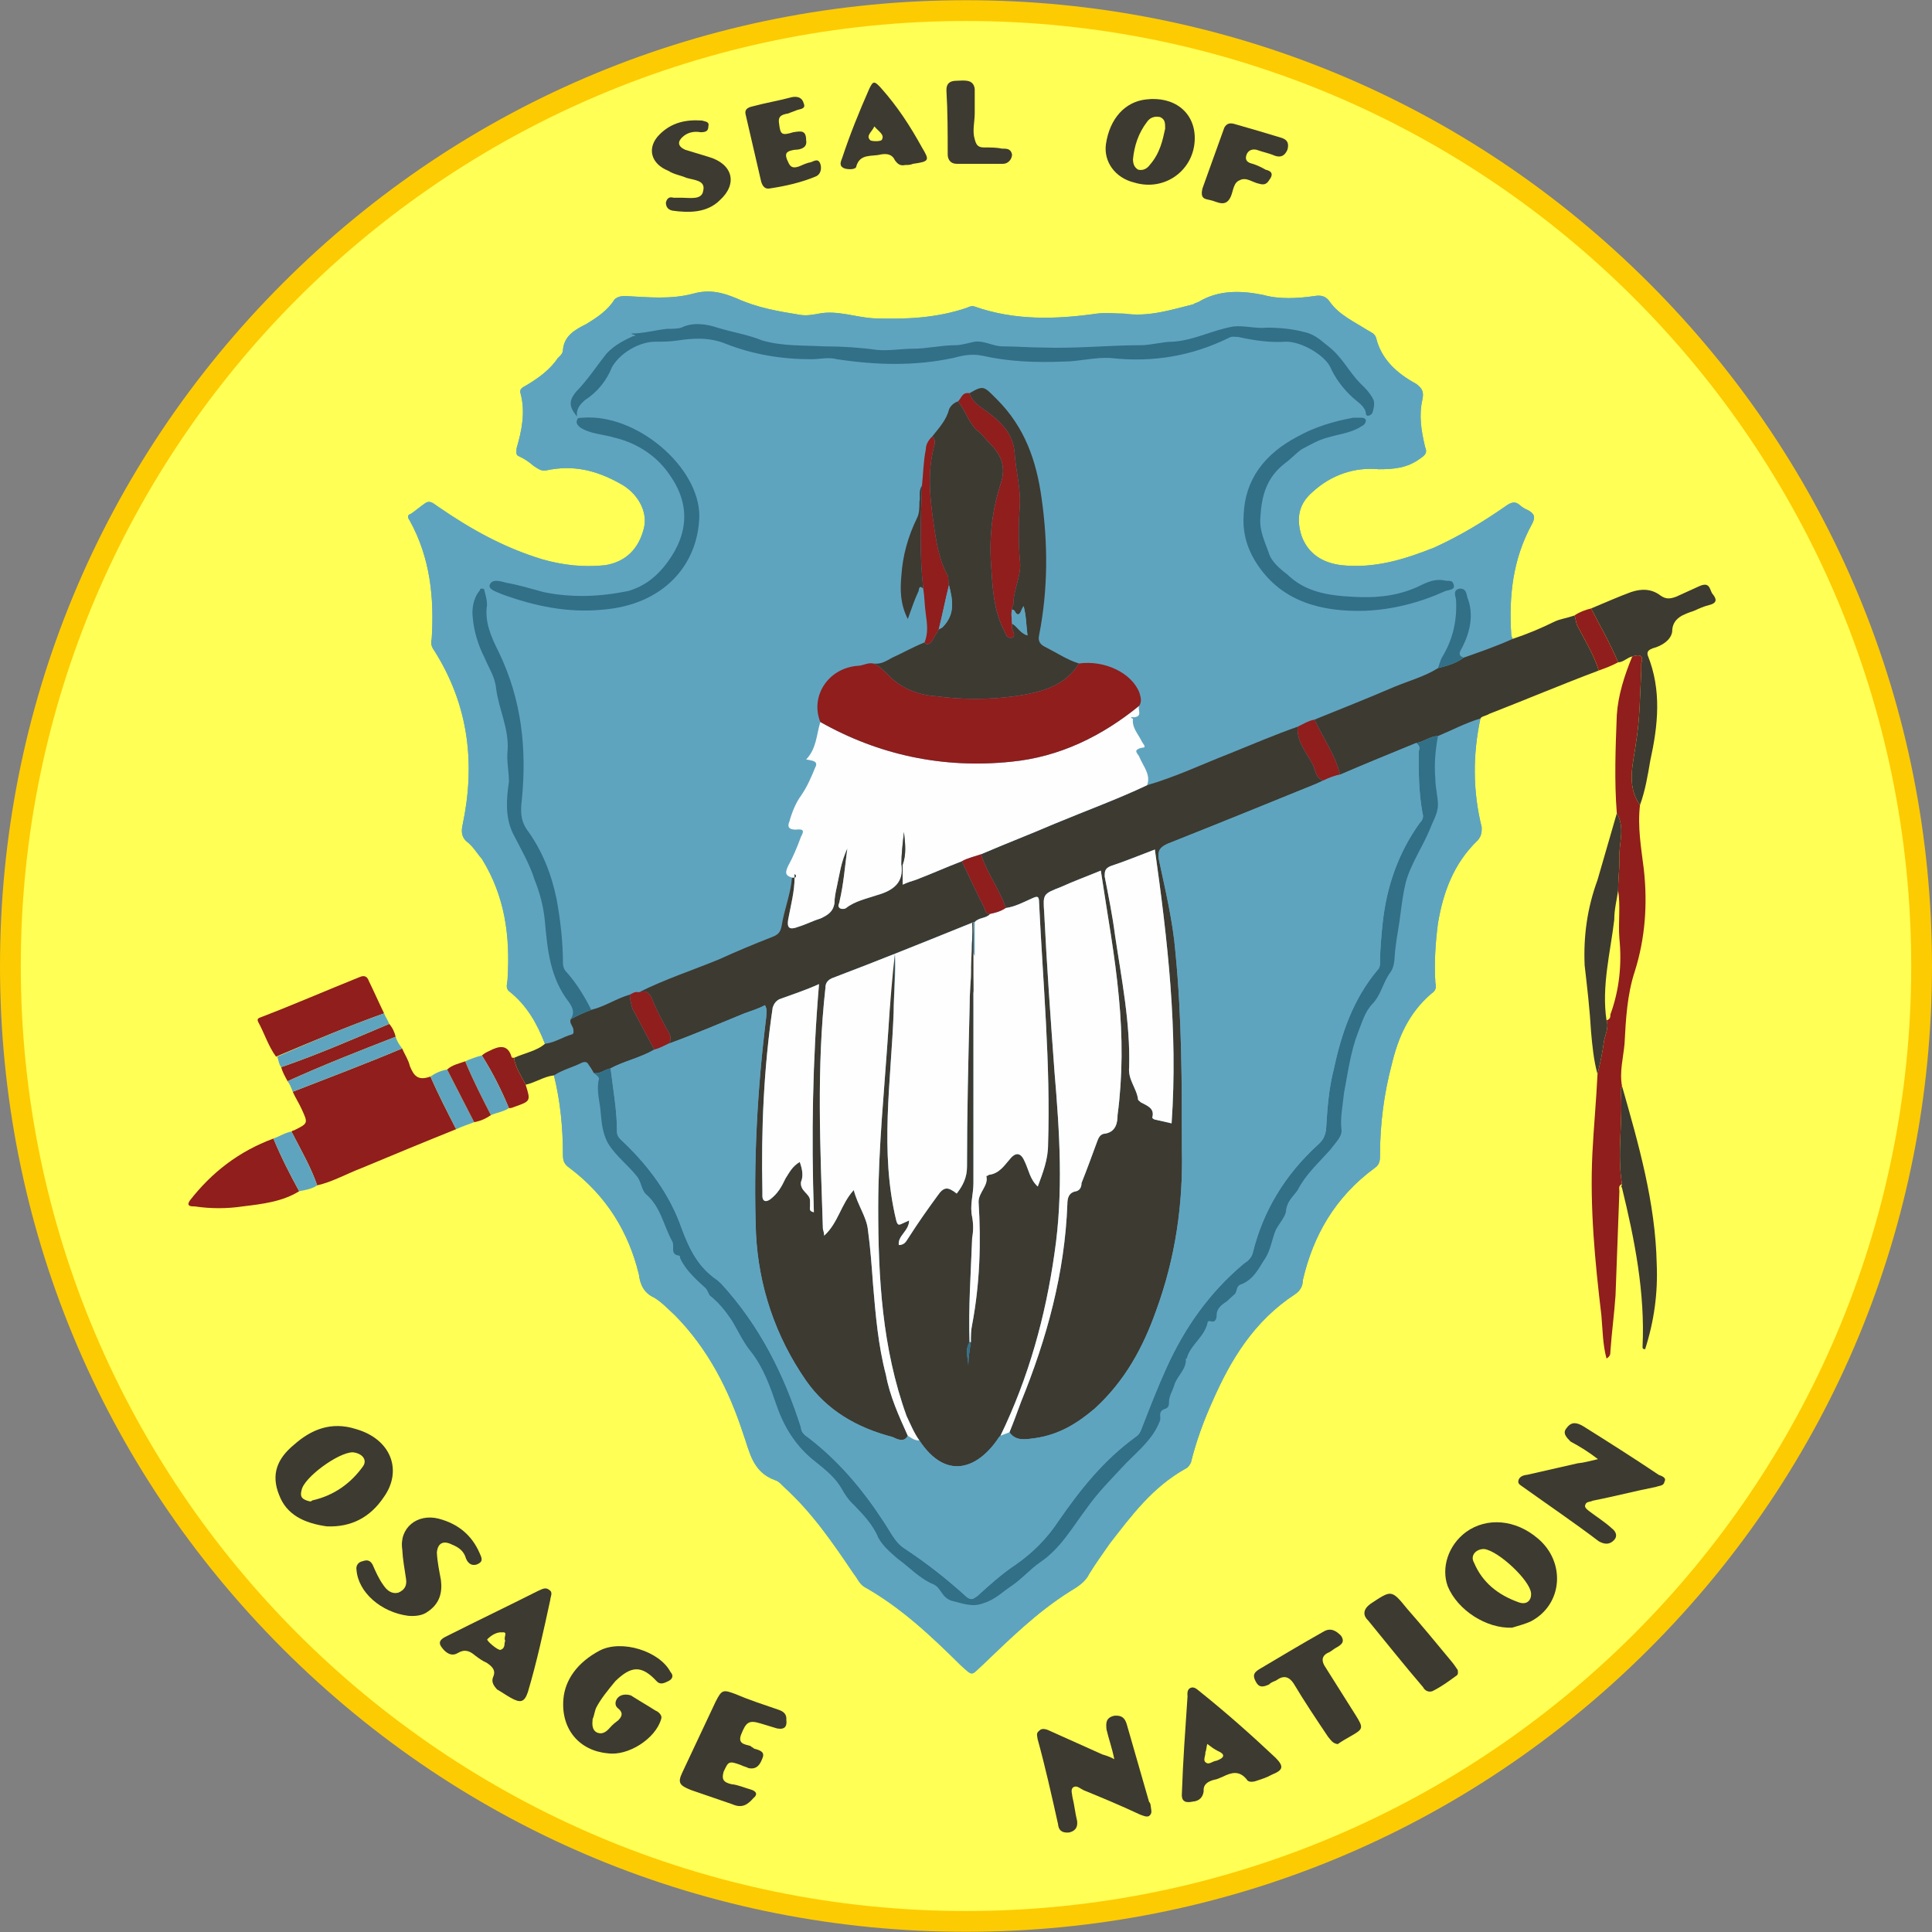 <?xml version="1.0" encoding="utf-8"?>
<!-- Generator: Adobe Illustrator 22.0.1, SVG Export Plug-In . SVG Version: 6.00 Build 0)  -->
<svg version="1.1" id="Layer_1" xmlns="http://www.w3.org/2000/svg" xmlns:xlink="http://www.w3.org/1999/xlink" x="0px" y="0px"
	 viewBox="0 0 5000 5000" style="enable-background:new 0 0 5000 5000;" xml:space="preserve">
<rect x="0" y="0" width="5000" height="5000" fill="#808080" stroke="none"/>
<style type="text/css">
	.st0{opacity:0.999;enable-background:new    ;}
	.st1{fill:#FFFF55;}
	.st2{fill:#FDCB02;}
	.st3{fill:#5FA4BF;}
	.st4{fill:#3D3A31;}
	.st5{fill:#8F1E1D;}
	.st6{fill:#FEFEFE;}
	.st7{fill:#327088;}
</style>
<g>
	<g class="st0">
		<ellipse id="path29499_1_" class="st1" cx="2499.998" cy="2499.998" rx="2472.857" ry="2472.857"/>
		<path class="st2" d="M2500,4999.475c-667.771,0-1295.577-259.989-1767.767-732.075
			C260.049,3795.304,0,3167.633,0,2499.995C0,1832.362,260.049,1204.691,732.234,732.605
			C1204.424,260.514,1832.229,0.525,2500,0.525s1295.571,259.989,1767.766,732.08
			C4739.952,1204.691,5000,1832.362,5000,2499.995c0,667.638-260.048,1295.309-732.234,1767.405
			C3795.572,4739.486,3167.771,4999.475,2500,4999.475z M2500,54.282
			c-1348.863,0-2446.243,1097.142-2446.243,2445.713
			c0,1348.581,1097.38,2445.723,2446.243,2445.723S4946.243,3848.576,4946.243,2499.995
			C4946.243,1151.424,3848.863,54.282,2500,54.282z"/>
	</g>
	<g id="g29383" transform="matrix(1.313,0,0,1.194,842.386,525.942)">
		<path class="st3" d="M2370.255,665.341c-5.073-2.536-10.146-5.072-15.219-10.145
			c-10.145-10.145-17.754-7.609-30.436,2.536
			c-43.117,32.972-88.769,63.408-139.496,88.771
			c-58.334,25.362-116.669,45.653-182.612,38.044
			c-38.043-5.073-65.943-25.363-78.624-63.407
			c-10.146-35.508-7.609-68.479,22.827-96.378
			c35.509-35.508,81.161-53.262,129.35-48.189c30.436,0,55.798-2.536,81.161-22.827
			c10.145-7.608,15.217-12.681,10.145-25.362
			c-7.609-35.508-12.682-68.479-5.073-103.988c2.536-15.217,0-22.826-12.682-32.971
			c-38.043-22.827-68.479-53.262-78.624-98.915
			c-2.537-10.145-10.145-12.682-17.754-17.754
			c-25.361-17.754-55.797-32.972-73.552-60.871
			c-7.609-12.682-17.754-15.218-30.435-12.682
			c-32.972,5.073-68.479,7.609-101.451-2.536
			c-45.654-10.144-88.77-10.144-126.815,15.218
			c-5.073,2.536-7.609,2.536-10.145,5.073
			c-45.654,12.681-88.77,27.899-136.96,20.29c-17.753,0-35.506-2.536-53.261,0
			c-81.161,12.682-162.323,15.217-240.947-15.217c-5.073-2.537-10.146,0-15.218,2.536
			c-60.87,22.827-121.742,25.363-185.148,22.827
			c-35.508-2.536-71.015-17.754-106.524-10.145
			c-12.681,2.536-25.363,5.073-38.045,2.536
			c-43.117-7.608-83.697-15.218-124.278-35.508
			c-27.898-12.682-53.261-20.29-86.233-10.145
			c-43.118,12.682-88.77,7.609-131.887,5.073c-7.609,0-15.218,0-22.827,7.609
			c-12.682,22.826-32.972,38.044-55.799,53.262
			c-22.827,12.682-43.118,25.363-45.654,55.798c0,7.609-5.073,12.682-10.145,17.754
			c-15.218,25.363-38.045,43.116-60.872,58.334
			c-7.609,5.073-15.218,7.609-12.681,17.754c10.145,40.58,2.536,81.162-7.609,119.206
			c0,7.608-2.536,15.217,5.072,17.754c10.145,5.072,20.291,12.681,27.9,20.29
			c7.609,5.072,15.218,12.681,25.363,10.145c53.263-12.681,98.915,0,144.568,27.9
			c35.509,20.29,55.799,60.871,48.19,96.379
			c-10.145,45.654-35.506,73.552-76.088,81.161c-43.117,5.073-83.697,0-124.278-12.682
			c-76.088-25.363-142.032-65.943-205.438-114.133
			c-7.609-5.073-15.218-15.218-25.364-7.609
			c-10.145,7.609-17.754,15.218-27.899,22.827c-7.609,2.536-7.609,7.609-2.536,15.218
			c40.581,81.161,48.19,167.396,43.117,256.165c-2.536,10.145,0,17.754,5.072,25.363
			c68.481,119.205,81.163,246.019,55.799,377.906
			c-2.536,12.681-2.536,25.362,7.609,35.508
			c12.682,10.144,20.29,25.362,30.436,38.044
			c45.654,81.161,55.799,167.395,50.726,258.701c0,10.145-5.072,20.291,2.536,27.9
			c35.506,30.434,55.796,71.014,71.015,114.13
			c-0.001,0.001-0.003,0.002-0.005,0.003c5.918,22.826,11.835,45.652,17.753,68.479
			c0,0,0,0,0.001,0c-0,0-0,0-0.001,0
			c12.682,55.798,17.754,114.133,17.754,172.467c0,12.682,2.536,20.291,12.682,27.899
			c73.553,60.871,116.669,139.496,136.959,230.802
			c2.536,22.826,10.145,40.58,30.436,50.726
			c15.218,10.144,27.9,25.362,40.581,38.044
			c65.945,73.553,106.524,162.322,134.423,256.165
			c12.68,38.044,17.753,83.697,63.406,101.451
			c7.609,2.536,12.681,10.145,17.754,15.218
			c55.799,55.798,96.379,121.741,136.96,187.685
			c7.609,10.146,10.145,20.29,20.29,27.899
			c73.552,45.653,131.887,106.523,190.221,169.931c25.363,25.363,20.291,22.826,43.118,0
			c53.262-55.798,106.525-114.133,172.468-159.786
			c15.218-10.145,30.436-20.291,38.045-38.045
			c12.682-22.826,27.899-45.653,40.581-65.943
			c43.118-60.871,83.699-121.741,149.642-162.323
			c5.073-2.536,7.608-7.608,10.145-12.681
			c10.146-45.654,25.363-91.306,43.118-134.423
			c35.508-88.77,81.162-172.467,162.323-230.802
			c10.145-7.608,15.218-17.753,15.218-30.435
			c20.29-96.378,63.408-180.076,142.032-243.484
			c10.146-7.608,10.146-17.753,10.146-30.435c0-63.407,7.609-129.351,22.827-192.758
			c12.681-58.334,32.97-111.596,78.624-154.713
			c7.609-5.073,10.145-12.682,7.609-22.827c-2.536-43.117,0-86.234,5.073-129.351
			c10.145-65.944,30.434-129.351,78.624-180.076
			c7.61-10.145,7.61-17.754,7.61-27.9
			c-17.754-78.624-17.755-157.247-2.537-235.87
			c0.001-0.001,0.002-0.002,0.003-0.003c0,0,0-0,0.001-0h-0
			c21.134-57.49,42.268-114.98,63.401-172.469l0-0.001
			c0-2.536-2.537-5.073-2.537-7.609c-5.073-83.698,2.537-164.858,40.581-240.947
			C2385.472,680.559,2382.936,672.95,2370.255,665.341z"/>
		<path id="path29102" class="st3" d="M432.534,1821.889
			c-15.218-43.117-35.508-83.698-71.015-114.133
			c-7.609-7.609-2.536-17.754-2.536-27.9
			c5.073-91.306-5.073-177.54-50.726-258.701
			c-10.145-12.682-17.754-27.9-30.436-38.044
			c-10.145-10.145-10.145-22.827-7.609-35.508
			c25.363-131.887,12.682-258.701-55.799-377.906
			c-5.073-7.609-7.609-15.218-5.073-25.363
			c5.073-88.769-2.536-175.004-43.117-256.165
			c-5.073-7.609-5.073-12.682,2.536-15.218
			c10.145-7.609,17.754-15.218,27.899-22.827
			c10.145-7.609,17.754,2.536,25.363,7.609
			c63.406,48.189,129.351,88.769,205.438,114.133
			c40.581,12.682,81.161,17.754,124.278,12.682
			c40.581-7.609,65.943-35.508,76.088-81.162
			c7.609-35.508-12.682-76.089-48.19-96.379
			c-45.654-27.899-91.306-40.58-144.569-27.899
			c-10.145,2.536-17.754-5.073-25.363-10.145
			c-7.609-7.609-17.754-15.218-27.9-20.29
			c-7.609-2.536-5.073-10.145-5.073-17.754
			c10.145-38.044,17.754-78.625,7.609-119.205
			c-2.537-10.145,5.073-12.682,12.681-17.754
			c22.827-15.218,45.654-32.971,60.872-58.335
			c5.073-5.073,10.145-10.145,10.145-17.754
			c2.536-30.435,22.827-43.117,45.654-55.798
			c22.827-15.218,43.117-30.436,55.799-53.262
			c7.609-7.609,15.218-7.609,22.827-7.609c43.117,2.536,88.769,7.609,131.887-5.073
			c32.972-10.145,58.335-2.536,86.233,10.145
			c40.581,20.29,81.161,27.899,124.278,35.508c12.682,2.536,25.364,0,38.045-2.536
			c35.509-7.609,71.015,7.609,106.524,10.145c63.406,2.536,124.278,0,185.148-22.827
			c5.073-2.536,10.145-5.073,15.218-2.536
			c78.624,30.435,159.787,27.899,240.947,15.218c17.754-2.536,35.508,0,53.261,0
			c48.19,7.609,91.306-7.609,136.96-20.29
			c2.536-2.536,5.073-2.536,10.145-5.073
			c38.045-25.362,81.161-25.362,126.815-15.218
			c32.972,10.145,68.479,7.609,101.451,2.536c12.682-2.536,22.827,0,30.436,12.682
			c17.754,27.899,48.19,43.117,73.552,60.871
			c7.609,5.073,15.218,7.609,17.754,17.754
			c10.146,45.653,40.581,76.089,78.624,98.915
			c12.682,10.145,15.218,17.754,12.682,32.971
			c-7.609,35.509-2.536,68.48,5.073,103.988c5.073,12.682,0,17.754-10.145,25.362
			c-25.363,20.291-50.725,22.827-81.161,22.827
			c-48.19-5.073-93.842,12.682-129.351,48.189
			c-30.436,27.9-32.972,60.871-22.827,96.379
			c12.682,38.044,40.581,58.335,78.624,63.407
			c65.943,7.609,124.278-12.682,182.612-38.044
			c50.727-25.362,96.378-55.798,139.496-88.77
			c12.682-10.145,20.291-12.682,30.436-2.536
			c5.073,5.073,10.146,7.609,15.218,10.145
			c12.682,7.609,15.218,15.218,7.609,30.435
			c-38.045,76.089-45.654,157.25-40.581,240.947c0,2.536,2.536,5.073,2.536,7.609
			c-30.436,15.218-63.406,27.899-96.379,40.58
			c-12.681-5.073-7.609-12.682-2.536-22.827
			c15.218-32.971,22.827-71.016,10.146-106.524
			c-2.536-10.145-2.536-20.29-15.218-20.29
			c-12.682,2.536-10.146,12.682-7.609,22.827
			c2.536,43.117-5.073,86.233-27.9,126.814
			c-2.536,5.073-5.073,15.218-7.609,22.827
			c-25.363,17.754-58.335,27.9-86.233,40.58
			c-53.263,25.363-106.524,48.189-157.25,71.016
			c-12.681,2.536-22.827,10.145-32.972,15.218
			c-45.654,17.754-88.77,38.044-134.423,58.334
			c-53.263,22.827-106.524,50.726-162.323,68.48
			c7.609-22.827-7.609-40.581-15.218-60.871
			c-2.536-7.609-15.218-15.218,5.073-20.291c10.146,0,2.536-7.609,0-12.682
			c-7.609-17.754-20.291-30.435-17.754-50.726c0,0,0,0,2.536-2.536
			c17.754-2.536,5.073-17.754,10.146-25.362c5.073-10.145,2.536-17.754,0-27.9
			c-15.218-43.117-68.479-71.016-119.205-63.408
			c-22.827-7.609-43.117-22.827-65.943-35.508
			c-10.145-5.073-15.218-12.682-12.682-25.362
			c17.754-98.915,17.754-197.831,5.073-296.745
			c-10.146-81.161-32.972-154.713-88.77-215.584
			c-25.363-27.9-25.363-30.435-53.261-12.682
			c-15.218-2.536-15.218,10.145-22.827,17.754
			c-7.609,2.536-15.218,10.145-17.754,17.754
			c-5.073,22.827-20.291,40.58-32.972,58.335
			c-7.609,7.609-12.682,17.754-12.682,27.9
			c-5.073,27.9-5.073,53.262-7.609,78.625
			c-7.609,12.682-2.537,22.827-5.073,35.508c0,12.682,0,25.363-5.073,35.508
			c-17.754,40.58-27.899,81.162-30.436,124.278
			c-2.537,30.435-2.537,60.871,12.681,93.843
			c7.609-22.827,12.682-40.581,20.291-58.335c2.536-2.536,0-17.754,10.146-7.609
			c2.536,17.754,2.536,35.508,5.073,55.798c2.536,20.29,5.073,40.58-2.536,60.871
			c-22.827,10.145-43.117,22.827-63.408,32.971
			c-12.682,7.609-22.827,15.218-38.045,12.682
			c-10.145-2.536-20.291,5.073-30.436,5.073
			c-58.334,5.073-93.842,65.944-73.552,121.742
			c-7.609,27.899-7.609,58.335-27.899,81.161
			c10.145,2.536,25.363,2.536,17.754,17.754
			c-7.609,20.291-15.218,40.58-27.899,60.871
			c-10.145,15.218-17.754,35.507-22.827,55.798c-5.073,12.682,0,17.754,12.682,17.754
			c17.754-2.536,15.218,5.073,10.145,15.218
			c-7.609,22.827-15.218,43.117-25.363,63.407
			c-5.073,12.682-7.609,20.291,7.609,25.363
			c-2.536,35.508-15.218,68.48-20.291,103.988
			c-2.536,15.218-7.609,20.291-20.291,25.362
			c-35.509,15.218-68.479,30.436-103.988,48.189
			c-50.724,22.827-106.524,43.117-157.25,71.016
			c-7.609-2.536-12.681,2.536-17.754,5.073
			c-25.363,7.609-48.19,25.363-76.088,32.971
			c-12.681-27.9-27.899-55.798-48.19-81.161
			c-5.073-5.073-7.609-12.682-7.609-20.291c0-45.653-5.073-93.842-12.682-139.495
			c-10.145-53.262-27.899-103.987-58.334-149.64
			c-12.682-20.291-12.682-40.581-10.145-63.407
			c10.145-111.597,0-218.12-45.654-322.108
			c-15.218-32.971-27.899-65.943-22.827-101.451c0-10.145-2.536-20.29-5.073-30.435
			c0-2.536,0-5.073-5.073-5.073c-5.073,0-2.537,2.536-5.073,5.073
			c-12.681,17.754-15.218,40.58-12.681,60.871
			c2.536,27.899,10.145,55.798,22.827,83.697
			c7.609,20.291,20.291,40.58,22.827,65.943
			c5.073,45.653,25.363,86.233,22.827,134.422
			c-2.536,22.827,2.536,45.653,2.536,68.48
			c-5.073,38.044-7.609,76.089,7.609,111.597
			c15.218,32.971,32.972,65.944,43.117,101.451
			c10.145,27.9,17.754,58.335,20.291,91.306
			c5.073,60.871,10.145,121.742,48.19,175.004
			c7.609,12.682,10.145,22.827,2.536,35.509
			c-2.536,7.609,2.536,12.682,5.073,20.29c0,5.073,2.536,10.145-2.536,12.682
			c-17.754,5.073-32.972,17.754-53.261,20.291L432.534,1821.889z M495.941,462.44
			c-2.536-17.754,7.609-27.899,15.218-35.508
			c25.363-17.754,43.118-43.117,53.261-71.016
			c15.218-30.435,53.263-55.798,86.233-55.798c15.218,0,27.899,0,43.117-2.536
			c30.436-5.073,63.406-7.609,96.379,7.609
			c53.261,22.827,109.06,32.971,167.394,32.971c17.754,0,32.972-5.073,50.726,0
			c76.088,12.682,152.178,15.218,228.266-2.536
			c17.754-5.073,35.509-10.145,58.334-5.073
			c50.727,12.682,103.988,15.218,159.787,12.682c30.436,0,63.406-10.145,93.842-7.609
			c83.697,10.145,159.787-5.073,230.802-43.117
			c7.609-5.073,12.682-2.536,20.291-2.536
			c30.436,7.609,63.406,12.682,93.842,10.145c30.436,0,73.552,27.9,86.233,53.262
			c10.145,25.362,25.363,48.189,45.654,68.48
			c10.145,10.145,22.827,17.754,25.363,32.971c0,10.145,10.146,5.073,12.682,0
			c2.536-7.609,5.073-20.291,2.536-27.9
			c-5.073-12.682-15.218-25.363-25.363-35.508
			c-22.827-25.363-35.509-55.798-60.87-78.625
			c-15.218-12.682-27.899-27.9-48.19-32.971
			c-25.363-7.609-50.726-10.145-76.088-10.145
			c-22.827,2.536-43.117-5.073-65.943-2.536
			c-40.581,7.609-78.624,30.436-119.205,32.971c-20.291,0-43.118,7.609-63.408,7.609
			c-63.406,0-126.814,7.609-192.757,5.073c-25.363,0-53.263-2.536-78.624-2.536
			c-20.291,0-35.509-12.682-55.799-10.145c-12.681,2.536-25.363,7.609-38.045,7.609
			c-27.899,0-55.797,7.609-83.697,7.609c-22.827,0-48.19,5.073-71.015,2.536
			c-32.972-5.073-68.479-7.609-103.987-7.609c-40.581-2.536-81.161,0-121.742-12.682
			c-27.9-12.682-58.334-17.754-88.77-27.9c-20.291-7.609-48.19-12.682-71.015,0
			c-7.609,2.536-17.754,2.536-27.899,2.536
			c-22.827,2.536-45.654,10.145-71.015,10.145
			c2.536,2.536,5.073,2.536,5.073,2.536c7.609,5.073,0,2.536,0,2.536
			c-20.291,10.145-38.045,20.29-53.261,38.044
			c-20.291,27.9-38.045,58.335-60.872,83.698
			c-12.681,17.754-15.218,30.435,2.536,53.262L495.941,462.44z M736.888,678.024
			c0-106.524-124.278-223.193-230.802-213.048c-5.073,0-10.145,0-10.145,5.073
			c-2.536,5.073,0,10.145,5.073,15.218c20.291,15.218,45.654,15.218,68.479,22.827
			c48.19,12.682,86.233,43.117,109.06,81.161
			c45.654,71.016,32.972,139.495-12.681,200.366
			c-17.754,22.827-38.045,40.58-68.479,50.726
			c-55.799,12.682-111.597,15.218-167.394,2.536
			c-25.363-7.609-48.19-15.218-73.552-20.291
			c-10.145-2.536-27.899-10.145-32.972,5.073
			c-2.536,10.145,15.218,15.218,25.363,20.291
			c63.408,25.362,129.351,40.58,197.83,32.971
			C663.336,870.782,734.352,787.084,736.888,678.024z M1809.737,675.488
			c-2.536,40.58,7.609,76.089,27.9,109.06
			c48.19,78.625,124.278,101.451,210.511,98.915
			c55.799-2.536,109.06-17.754,159.787-43.117
			c7.609-2.536,20.291-2.536,15.218-15.218
			c-2.536-10.145-12.682-5.073-17.754-7.609
			c-25.363-5.073-43.117,10.145-60.872,17.754
			c-40.581,17.754-78.624,20.291-119.205,17.754
			c-48.19-2.536-93.842-10.145-129.351-48.189
			c-15.218-12.682-30.436-27.9-35.509-43.117
			c-7.609-25.362-20.291-50.726-17.754-81.161
			c2.537-48.189,12.682-86.233,48.19-116.669
			c12.682-10.145,20.291-20.291,32.972-30.436
			c17.754-10.145,32.972-20.29,50.725-25.362
			c22.827-7.609,48.19-10.145,68.479-25.362
			c5.073-2.536,7.609-7.609,7.609-12.682c-2.536-5.073-5.073-5.073-10.145-5.073
			c-5.073,0-10.146,0-15.218,0c-38.045,7.609-76.088,20.291-109.06,40.58
			c-65.943,38.044-103.987,93.843-106.524,169.931H1809.737z"/>
		<path id="path29104" class="st3" d="M2276.414,1116.801
			c-15.218,78.625-15.218,157.249,2.536,235.875c0,10.145,0,17.754-7.609,27.9
			c-48.19,50.726-68.479,114.133-78.624,180.076
			c-5.073,43.117-7.609,86.233-5.073,129.351c2.536,10.145,0,17.754-7.609,22.827
			c-45.654,43.117-65.943,96.379-78.625,154.713
			c-15.218,63.407-22.827,129.351-22.827,192.758c0,12.682,0,22.827-10.145,30.435
			c-78.624,63.407-121.742,147.105-142.033,243.483
			c0,12.682-5.073,22.827-15.218,30.435
			c-81.161,58.334-126.815,142.032-162.323,230.802
			c-17.754,43.117-32.972,88.77-43.118,134.424
			c-2.536,5.073-5.073,10.145-10.145,12.681
			c-65.943,40.581-106.524,101.451-149.641,162.323
			c-12.681,20.29-27.899,43.116-40.581,65.943
			c-7.609,17.754-22.827,27.899-38.045,38.044
			c-65.943,45.653-119.205,103.988-172.468,159.786
			c-22.827,22.826-17.754,25.363-43.117,0
			c-58.334-63.407-116.669-124.278-190.221-169.931
			c-10.145-7.609-12.682-17.754-20.291-27.899
			c-40.581-65.943-81.161-131.886-136.96-187.685
			c-5.073-5.073-10.145-12.681-17.754-15.218
			c-45.654-17.754-50.727-63.407-63.406-101.451
			c-27.899-93.843-68.479-182.613-134.423-256.165
			c-12.681-12.682-25.363-27.899-40.581-38.044
			c-20.291-10.145-27.899-27.899-30.436-50.726
			c-20.291-91.306-63.406-169.931-136.96-230.802
			c-10.145-7.609-12.682-15.218-12.682-27.9c0-58.334-5.073-116.669-17.754-172.467
			c17.754-12.682,38.045-17.754,55.799-27.9c7.609-2.536,10.145,0,12.682,5.073
			c5.073,7.609,7.609,12.682,10.145,17.754c2.536,2.536,10.145,7.609,10.145,12.682
			c-5.073,20.291,0,43.117,2.536,63.407c2.536,25.363,2.536,50.726,15.218,76.089
			c15.218,27.899,40.581,48.189,58.336,73.552
			c7.609,12.682,7.609,25.362,15.218,35.508
			c30.436,27.9,35.509,68.48,53.263,103.988
			c5.073,10.145-5.073,27.9,12.681,30.435c2.537,0,2.537,2.536,2.537,5.073
			c10.145,25.363,30.436,45.653,50.726,65.944c2.536,2.536,5.073,10.145,7.609,15.218
			c17.754,15.218,30.436,32.971,43.118,53.262
			c12.681,22.827,22.827,48.189,38.045,68.48
			c25.363,35.508,38.045,76.088,50.727,116.669
			c15.218,48.19,38.045,88.77,76.088,121.742
			c20.291,17.754,40.581,35.508,53.261,60.871
			c5.073,10.145,12.681,22.826,22.827,32.972
			c17.754,20.29,38.045,43.117,48.19,71.016
			c10.145,20.291,25.363,32.972,38.045,45.653
			c22.827,17.754,43.118,43.117,71.015,55.798
			c15.218,7.609,15.218,27.899,35.509,35.508
			c20.291,5.073,40.581,15.218,63.406,5.073
			c22.827-7.609,38.045-25.363,55.799-38.044
			c20.291-15.218,35.509-35.508,55.797-50.726
			c40.581-30.435,63.406-76.089,91.306-116.669
			c22.827-35.508,50.726-65.943,78.624-98.915
			c25.363-27.899,53.261-53.262,65.942-91.306
			c2.537-7.609-5.073-20.291,10.146-25.363c7.609-2.536,7.609-10.145,7.609-15.218
			c0-12.681,7.609-25.363,10.145-35.508c5.073-20.29,25.363-35.508,22.827-58.335
			c2.536,0,2.536,0,2.536,2.536c0-2.536,0-2.536,0-5.073
			c7.609-27.9,35.509-45.653,40.581-76.089c0-2.536,2.536-2.536,5.073-2.536
			c12.682,5.073,12.682-10.145,12.682-12.682c0-15.218,10.145-22.827,20.291-30.435
			c5.073-5.073,10.145-10.146,15.218-15.218
			c5.073-5.073,2.536-15.218,10.145-20.29
			c27.899-10.145,38.045-38.044,50.727-58.334
			c10.145-17.754,12.681-40.58,20.291-60.871
			c7.609-15.218,20.291-30.436,20.291-43.117
			c2.536-20.29,15.218-30.435,22.827-43.117
			c15.218-32.971,40.581-58.334,63.406-86.233
			c10.146-15.218,25.363-30.436,22.827-45.653
			c-2.536-25.363,2.536-50.726,5.073-78.625
			c7.609-43.117,12.682-88.77,27.9-131.887
			c7.609-20.291,12.681-43.117,27.899-60.871
			c17.754-20.291,20.291-45.653,35.509-68.48
			c10.145-15.218,7.609-35.508,10.145-53.262
			c2.537-25.363,7.609-50.726,10.146-76.089
			c2.536-20.29,5.073-43.117,10.145-65.943
			c10.146-40.58,32.972-76.089,48.19-116.669
			c5.073-15.218,15.218-32.971,15.218-50.726c0-17.754-5.073-38.044-5.073-55.798
			c-2.536-32.971,0-63.407,5.073-93.843c27.9-12.682,53.263-27.9,83.697-38.044
			L2276.414,1116.801z"/>
		<path id="path29106" class="st4" d="M2276.414,1116.801
			c-30.436,10.145-55.797,25.363-83.697,38.044c-15.218,0-27.899,12.682-43.117,15.218
			c-50.726,22.827-101.451,45.653-149.641,68.48
			c-10.145-43.117-32.972-78.625-50.726-119.205
			c50.726-22.827,103.987-45.653,157.25-71.016
			c27.899-12.682,60.87-22.827,86.233-40.58
			c17.754-5.073,35.509-10.145,50.727-22.827
			c32.972-12.682,65.943-25.362,96.378-40.58
			c27.9-10.145,55.799-22.827,83.697-38.044
			c10.145-5.073,25.363-7.609,38.045-12.682
			c2.536,5.073,2.536,12.682,5.073,20.291
			c15.218,32.971,32.972,63.407,43.117,98.915
			c-73.552,30.435-144.569,63.407-215.584,93.843
			c-7.609,5.073-15.218,5.073-17.754,10.145V1116.801z"/>
		<path id="path29108" class="st5" d="M2590.913,1304.486c-5.073,48.189,2.536,93.843,7.609,139.496
			c7.609,76.089,2.536,149.64-17.754,220.657
			c-15.218,50.726-17.754,103.987-20.291,157.249
			c-2.536,30.435-10.145,60.871-5.073,91.306c0,2.536-2.536,5.073-2.536,7.609
			c5.073,68.48-7.609,136.96,2.536,205.439
			c-7.609,2.536-5.073,10.145-5.073,15.218
			c-2.536,73.552-5.073,149.64-7.609,225.729
			c-2.536,40.581-7.609,81.161-10.145,121.742c0,5.073,0,10.145-7.609,15.218
			c-7.609-30.435-7.609-63.407-10.145-93.842
			c-12.681-116.669-22.827-233.338-17.754-350.007
			c2.536-55.798,7.609-114.133,10.145-172.467
			c5.073-22.827,10.146-48.189,12.682-71.016
			c2.536-15.218,10.145-30.435,5.073-45.653c7.609-2.536,7.609-7.609,7.609-12.682
			c17.754-53.262,22.827-109.06,17.754-164.858
			c-2.536-35.508,2.536-71.016-2.536-103.987c0-22.827,2.536-43.117,2.536-63.407
			c-2.536-35.508,12.681-71.016-5.073-103.987c-5.073-71.016-2.536-142.032,0-213.048
			c2.536-43.117,15.218-86.233,30.436-126.814
			c15.218-5.073,22.827-2.536,17.754,15.218c0,5.073,0,10.145,0,15.218
			c-2.536,50.726-2.536,103.987-10.145,154.713
			c-5.073,45.653-20.291,93.843,7.609,136.96V1304.486z"/>
		<path id="path29110" class="st5" d="M-67.113,2012.109c0,0,2.536-2.536,5.073-2.536
			c27.899-15.218,27.899-15.218,15.218-45.653
			c-5.073-12.682-12.681-25.363-17.754-38.044
			c71.015-30.435,144.569-60.871,215.584-93.842
			c5.073,12.682,12.681,25.362,15.218,38.044
			c7.609,20.291,15.218,32.971,40.581,22.827
			c15.218,38.044,32.972,76.089,50.725,114.133
			c-63.406,27.9-124.278,55.798-185.148,83.698
			c-30.436,12.681-58.334,30.435-88.769,38.044
			c-12.682-40.58-32.972-78.625-50.725-116.669L-67.113,2012.109z"/>
		<path id="path29116" class="st4" d="M2590.913,1304.486
			c-27.9-43.116-12.682-91.306-7.609-136.96
			c7.609-50.726,7.609-103.988,10.145-154.713c0-5.073,0-10.145,0-15.218
			c5.073-17.754-2.536-20.29-17.754-15.218
			c-10.145,2.536-17.754,12.682-27.899,12.682
			c-15.218-40.58-35.509-78.625-53.261-116.669
			c27.899-12.682,53.261-25.363,78.624-35.508
			c20.291-7.609,40.581-7.609,58.336,7.609c10.145,7.609,17.754,7.609,30.436,2.536
			c15.218-7.609,30.436-15.218,45.654-22.827
			c20.291-10.145,20.291,5.073,25.363,15.218
			c7.609,10.145,12.682,20.291-5.073,25.363
			c-10.145,2.536-20.291,7.609-30.436,12.682
			c-20.291,7.609-43.117,15.218-43.117,45.653
			c-2.536,17.754-20.291,30.435-38.045,35.508
			c-5.073,2.536-12.682,5.073-10.145,15.218
			c27.899,76.089,20.291,152.177,5.073,228.266
			c-5.073,32.971-10.145,65.944-20.291,96.379V1304.486z"/>
		<path id="path29124" class="st4" d="M528.915,1885.295c-2.536-5.073-5.073-10.145-10.145-17.754
			c-2.537-5.073-5.073-7.609-12.682-5.073
			c-17.754,10.145-38.045,15.218-55.799,27.9
			c-20.291,2.536-35.509,15.218-55.799,20.29
			c-7.609-17.754-20.291-35.508-22.827-58.335
			c20.291-10.145,45.654-15.218,60.872-30.435
			c20.291-2.536,35.509-15.218,53.261-20.291c5.073-2.536,2.536-7.609,2.536-12.682
			c-2.536-7.609-7.609-12.682-5.073-20.29
			c12.682-7.609,27.899-15.218,40.581-20.291
			c27.899-7.609,50.727-25.362,76.088-32.971c0,10.145,2.536,20.291,5.073,30.436
			c15.218,30.435,27.9,58.335,43.117,88.77
			c-27.899,17.754-60.87,25.363-86.233,40.58
			c-12.682,2.536-20.291,12.682-32.972,10.145H528.915z"/>
		<g>
			<path id="path29114" class="st4" d="M2.578,2867.904c-45.272-6.954-79.419-25.555-93.846-67.699
				c-16.75-44.917-3.794-79.302,29.17-109.194
				c33.168-32.418,72.895-51.467,122.405-33.915
				c69.517,22.045,92.014,90.437,54.284,147.873
				c-26.403,43.261-63.807,65.082-112.013,62.936V2867.904z M-31.246,2813.687
				c2.526,0.246,2.526,0.246,5.256-2.034
				c44.171-10.978,76.93-38.343,100.195-74.271
				c8.801-14.421-2.813-28.282-20.498-30.004
				c-27.994-0.179-96.04,54.306-100.806,81.85
				C-50.847,2804.14-46.202,2809.685-31.246,2813.687z"/>
			<path id="path29118" class="st4" d="M468.96,3241.769
				c3.258-40.423,26.727-78.877,72.118-105.013
				c42.663-23.855,117.029,1.208,138.832,46.617
				c6.969,8.317,3.831,15.65-4.155,19.965s-15.973,8.63-22.941,0.313
				c-30.197-36.041-50.814-32.955-81.455-0.291
				c-14.261,18.981-28.522,37.963-37.73,57.436
				c-3.138,7.333-3.952,17.438-7.089,24.772
				c-0.815,10.106-1.833,22.737,7.866,28.774
				c12.225,6.282,20.618-3.085,26.282-10.172
				c5.664-7.087,11.123-11.648,16.584-16.209
				c8.394-9.368,9.005-16.947-0.49-25.51
				c-7.172-5.791-6.358-15.896-0.694-22.983c5.664-7.087,15.973-8.63,25.875-5.12
				c16.871,11.827,31.418,20.882,48.287,32.709
				c7.376,3.264,14.344,11.581,11.207,18.915
				c-11.041,42.21-65.031,80.24-105.248,73.779
				c-55.58-5.411-92.542-52.295-87.248-117.981V3241.769z"/>
			<path id="path29126" class="st4" d="M889.035,3305.581c-9.902-3.51-22.331-7.266-32.233-10.777
				c-22.331-7.267-27.791-2.706-37.61,24.347
				c-6.682,19.719,5.95,20.949,18.379,24.705c2.323,2.772,4.849,3.018,7.172,5.791
				c12.428,3.756,22.331,7.266,16.056,21.933
				c-3.341,9.86-9.615,24.526-27.097,20.278
				c-4.849-3.018-9.902-3.51-14.751-6.529
				c-24.654-10.039-24.857-7.512-34.269,14.488
				c-3.748,14.912-1.833,22.738,15.649,26.986
				c12.632,1.23,24.857,7.512,37.286,11.269
				c12.429,3.756,14.344,11.582,6.154,18.423
				c-11.328,14.175-22.248,23.296-41.848,13.75
				c-27.18-10.285-54.358-20.57-81.538-30.854
				c-22.127-9.793-26.773-15.338-17.361-37.337
				c21.961-51.333,43.922-102.665,65.882-153.998
				c12.345-26.806,14.872-26.561,39.525-16.522
				c26.976,12.811,56.681,23.342,83.861,33.626
				c9.902,3.51,17.074,9.301,16.056,21.933
				c1.508,12.877-1.833,22.737-19.314,18.489V3305.581z"/>
			<path id="path29128" class="st4" d="M442.91,3027.897
				c-12.873,64.948-25.95,132.423-44.079,199.406
				c-6.885,22.245-14.668,24.034-34.065,11.961
				c-9.699-6.037-16.871-11.828-26.569-17.864
				c-6.969-8.317-11.41-16.388-8.07-26.248
				c6.274-14.667-0.694-22.983-12.715-31.792
				c-7.376-3.264-14.548-9.055-21.72-14.845
				c-11.818-11.335-21.72-14.845-35.166-5.97
				c-13.447,8.875-25.264-2.46-32.029-13.303
				c-9.088-13.615,4.155-19.966,12.142-24.28
				c58.636-32.485,119.796-64.724,178.431-97.209
				c5.257-2.035,13.447-8.875,20.619-3.085c9.698,6.037,4.035,13.124,3.221,23.229
				L442.91,3027.897z M354.329,3116.03c-4.442-8.071,6.682-19.719-6.154-18.422
				c-10.106-0.984-20.822,5.612-29.216,14.979
				c-2.73,2.281,20.905,24.951,26.162,22.917
				C355.634,3131.434,351.395,3120.837,354.329,3116.03z"/>
			<path id="path29132" class="st4" d="M162.648,3061.722
				c-52.85-7.691-97.798-50.26-101.509-99
				c-1.712-10.352,3.952-17.439,11.735-19.228
				c10.513-4.069,15.362-1.051,19.804,7.021
				c6.358,15.896,12.715,31.792,21.803,45.408
				c6.765,10.844,16.26,19.407,29.299,15.584
				c13.243-6.35,16.584-16.209,15.076-29.087
				c-3.221-23.229-6.644-43.932-7.542-64.39
				c-6.441-46.458,29.253-78.631,71.59-66.87
				c39.812,11.515,65.768,36.957,80.603,74.049
				c4.238,10.598,8.68,18.668-4.563,25.018
				c-10.513,4.069-17.685-1.722-21.923-12.319
				c-3.831-15.65-13.326-24.213-28.077-30.742
				c-17.074-9.301-27.791-2.706-29.42,17.506
				c0.898,20.457,4.525,38.634,7.949,59.337
				c3.017,25.756-1.546,50.774-25.912,68.772
				c-10.92,9.122-26.282,10.172-38.915,8.942H162.648z"/>
		</g>
		<path id="path29134" class="st4" d="M1713.359-141.196c0,68.48-58.335,116.669-119.205,96.379
			c-38.045-10.145-60.872-45.653-55.799-83.698
			c7.609-55.798,38.045-91.306,78.624-96.379c55.799-7.609,96.379,27.899,96.379,83.698
			H1713.359z M1655.023-161.486c0-12.682,0-20.29-10.145-25.363
			c-12.682-2.536-20.291,2.537-25.363,10.145
			c-17.754,25.362-25.363,53.262-27.9,81.161c0,10.145,2.537,17.754,10.145,22.827
			c10.145,2.536,17.754-2.536,22.827-10.145
			c20.291-25.363,25.363-53.262,30.436-78.625V-161.486z"/>
		<path id="path29136" class="st5" d="M-97.548,1849.787
			c-15.218-22.827-22.827-50.726-35.509-76.089
			c-2.536-7.609,2.536-7.609,7.609-10.145
			c65.943-27.9,129.351-58.335,192.757-86.233c10.145-5.073,15.218,0,17.754,7.609
			c10.145,22.827,20.291,48.189,30.436,71.016
			c-71.015,27.899-142.032,60.871-213.048,93.843V1849.787z"/>
		<path id="path29140" class="st4" d="M2555.406,2126.242
			c-10.145-68.48,2.536-136.96-2.536-205.439c0-2.536,2.536-5.073,2.536-7.609
			c32.972,126.814,65.943,253.628,68.481,385.515
			c2.536,63.407-5.073,124.278-22.827,185.149c-5.073,0-5.073-2.536-5.073-5.073
			c5.073-116.669-15.218-230.802-40.581-344.935
			C2552.869,2131.315,2555.406,2128.778,2555.406,2126.242z"/>
		<path id="path29142" class="st4" d="M2524.97,1771.162c5.073,15.218-2.536,30.435-5.073,45.653
			c-2.536,22.827-7.609,48.189-12.682,71.016
			c-7.609-30.435-10.145-60.871-12.681-91.306
			c-2.536-48.189-7.609-96.379-12.682-144.568
			c-2.536-63.407,5.073-124.278,25.363-185.149
			c12.682-48.189,25.363-96.379,38.045-144.569
			c17.754,32.971,2.536,68.48,5.073,103.988c0,20.29-2.536,40.58-2.536,63.407
			c-2.536,20.29-7.609,40.58-7.609,63.407
			C2532.579,1624.058,2514.825,1697.61,2524.97,1771.162z"/>
		<path id="path29144" class="st5" d="M-51.895,2141.46
			c-32.972,22.827-73.552,27.9-111.597,32.971c-30.436,5.073-63.406,5.073-93.842,0
			c-7.609,0-17.754,0-10.145-12.682c43.117-60.871,96.379-106.524,164.859-134.423
			c15.218,40.58,32.972,78.625,50.727,114.133H-51.895z"/>
		<g>
			<path id="path29112" class="st4" d="M2338.955,3087.485
				c-50.732,2.389-107.448-37.926-126.879-89.506
				c-13.361-39.44,0.458-89.162,36.321-118.112
				c40.712-31.969,97.106-27.27,141.191,14.273
				c55.003,50.666,49.697,142.845-13.549,179.552
				C2363.813,3079.974,2348.858,3083.975,2338.955,3087.485z M2376.208,3012.567
				c-2.238-27.79-63.313-90.596-91.712-95.472
				c-15.362-1.052-29.504,13.055-20.5,30.002c16.091,41.72,46.323,69.333,88.372,85.613
				C2368.137,3038.814,2377.429,3027.726,2376.208,3012.567z"/>
			<path id="path29120" class="st4" d="M2508.142,2722.197
				c-19.109-15.964-35.285-27.122-53.988-38.034
				c-8.393-9.368-16.786-18.737-7.494-29.825
				c9.088-13.615,19.398-12.072,32.844-3.195
				c48.528,33.472,99.784,69.225,148.515,105.224
				c5.256,2.035,15.769,6.105,11.326,14.176c-1.713,10.351-9.495,8.562-16.871,11.826
				c-42.543,9.231-82.354,20.742-124.896,29.973
				c-4.85,3.018-12.632,1.229-14.548,9.054c-2.12,5.299,3.34,9.86,8.8,14.421
				c13.65,11.403,29.825,22.561,43.678,36.49
				c8.19,6.842,11.53,16.702,4.561,25.018
				c-9.292,11.089-19.601,9.545-30.318,2.949
				c-49.138-41.051-100.597-79.331-149.532-117.856
				c-5.46-4.561-10.716-6.596-8.8-14.421s9.292-11.088,16.871-11.826
				c32.437-8.248,67.398-16.741,99.835-24.989
				c12.632-1.229,22.534-4.739,40.016-8.985V2722.197z"/>
			<path id="path29122" class="st4" d="M1554.767,3372.557c-4.561-25.018-11.241-44.738-15.396-64.703
				c-1.017-12.632-2.034-25.264,15.447-29.511
				c15.159-1.475,20.822,5.613,24.366,17.999
				c14.785,57.124,29.367,111.722,44.152,168.846
				c2.73,2.281,3.137,7.333,3.34,9.86c0.61,7.579,3.747,14.913-3.425,20.703
				c-4.849,3.018-12.836-1.298-18.092-3.333
				c-37.201-19.297-74.197-36.067-111.195-52.838
				c-7.986-4.316-13.649-11.403-20.822-5.613
				c-4.646,5.544-1.509,12.878-0.899,20.457
				c3.951,17.439,5.375,35.124,9.325,52.563
				c0.814,10.105-0.899,20.457-15.854,24.458
				c-15.159,1.475-20.822-5.613-21.839-18.245
				c-12.666-62.423-25.331-124.845-40.32-184.496
				c-0.61-7.579-3.544-12.386,3.629-18.176c4.646-5.544,12.429-3.755,20.415,0.56
				c34.471,17.017,68.941,34.033,103.413,51.049
				C1536.268,3364.172,1544.051,3365.961,1554.767,3372.557z"/>
			<path id="path29130" class="st4" d="M1688.005,3446.167
				c2.086-68.951,6.699-138.146,11.108-209.869
				c-0.407-5.053-1.221-15.159,6.155-18.422c7.376-3.264,13.039,3.824,18.499,8.385
				c52.072,45.858,101.818,94.489,149.04,143.366
				c16.786,18.737,14.87,26.562-7.257,36.353
				c-9.699,6.036-19.601,9.546-29.504,13.055
				c-7.376,3.264-17.481,4.247-20.618-3.087
				c-14.26-18.982-29.215-14.981-46.29-5.681
				c-7.376,3.264-12.225,6.281-17.278,6.773c-12.429,3.755-22.128,9.792-20.907,24.95
				c-1.509,12.878-8.478,21.195-21.11,22.423
				c-17.482,4.247-23.145-2.841-21.839-18.245L1688.005,3446.167z M1737.975,3339.458
				c-1.916,7.825-1.509,12.878-3.629,18.176
				c0.61,7.579-6.155,18.422,1.831,22.738c5.46,4.562,12.429-3.755,20.008-4.492
				c17.278-6.773,16.668-14.352,3.425-20.703
				C1751.625,3350.861,1746.165,3346.3,1737.975,3339.458z"/>
			<path id="path29138" class="st4" d="M1995.175,3339.9c-10.309-1.543-13.446-8.877-19.109-15.964
				c-23.467-38.457-46.934-76.913-67.872-115.615
				c-8.8-14.421-19.313-18.491-33.658-6.911
				c-4.849,3.018-9.902,3.51-14.548,9.054c-12.225,6.282-19.804,7.019-25.875-5.122
				c-6.07-12.14-6.681-19.72,7.868-28.774
				c41.119-26.916,82.235-53.831,125.88-80.993
				c14.548-9.054,25.468,0.069,33.861,9.437
				c8.8,14.421-0.899,20.457-10.598,26.493
				c-4.849,3.018-7.172,5.79-12.022,8.808
				c-14.752,6.528-16.464,16.879-10.394,29.019
				c20.737,36.176,41.474,72.351,62.211,108.527
				c14.87,26.562,15.073,29.088-9.174,44.178
				C2012.047,3328.074,2002.348,3334.11,1995.175,3339.9z"/>
			<path id="path29146" class="st4" d="M2231.777,3179.389c0.611,7.579,0.814,10.106-4.035,13.123
				c-14.345,11.581-28.69,23.161-45.764,32.46
				c-7.376,3.264-15.362-1.052-18.499-8.385
				c-36.913-47.333-71.299-94.912-108.414-144.772
				c-11.123-11.649-9.614-24.527,4.731-36.107
				c40.915-29.442,40.712-31.969,72.163,10.803
				c28.316,35.438,56.836,73.403,85.354,111.368
				c5.663,7.088,11.53,16.702,14.464,21.509L2231.777,3179.389z"/>
		</g>
		<path id="path29148" class="st4" d="M947.401-136.123c2.536,15.218-10.145,20.29-22.827,20.29
			c-12.682,2.536-20.291,5.073-15.218,20.291
			c5.073,12.682,7.609,22.827,25.363,15.218
			c5.073-2.536,10.145-5.073,17.754-7.609c7.609,0,17.754-12.682,22.827,2.536
			c2.536,7.609,2.536,22.827-10.145,27.899
			c-27.9,12.682-58.336,20.29-88.77,25.362
			c-10.145,2.537-15.218-5.073-17.754-15.218
			c-10.145-48.189-20.291-96.379-30.436-144.568
			c-2.537-10.145,2.536-15.218,12.681-17.754
			c25.363-7.609,53.261-12.681,78.624-20.291
			c12.682-2.536,20.291,2.536,22.827,12.682
			c5.073,12.682-5.073,12.682-12.681,15.218
			c-5.073,2.536-12.682,5.073-17.754,7.609
			c-15.218,2.536-20.291,7.609-17.754,22.827
			c2.536,22.827,5.073,25.363,27.9,17.754
			c15.218-2.536,25.363-5.073,25.363,17.754V-136.123z"/>
		<path id="path29150" class="st4" d="M1142.695-82.861c-10.145,2.536-15.218-2.536-20.291-10.145
			c-5.073-12.681-15.218-15.218-27.899-12.681
			c-17.754,5.073-40.581-2.536-48.19,25.363c0,7.609-15.218,7.609-22.827,5.073
			c-12.682-5.073-7.609-15.218-5.073-22.827
			c15.218-50.726,32.972-98.915,53.261-149.641
			c7.609-17.754,10.145-17.754,22.827-2.536
			c32.972,40.58,58.334,83.697,81.161,129.351
			c15.218,27.899,15.218,30.436-17.754,35.509
			c-5.073,2.536-10.145,2.536-15.218,2.536L1142.695-82.861z M1081.823-166.559
			c-5.073,12.681-17.754,20.291-7.609,30.436c5.073,2.536,22.827,2.536,22.827-2.536
			C1102.113-148.805,1089.432-156.414,1081.823-166.559z"/>
		<path id="path29152" class="st4" d="M703.918-11.845c15.218,0,38.045,5.073,40.581-15.218
			c5.073-22.827-17.754-22.827-32.972-27.9
			c-10.145-5.073-25.363-7.609-35.509-15.218
			c-35.509-15.218-43.117-50.726-17.754-78.625
			c22.827-25.363,50.726-32.971,83.697-30.436
			c7.609,2.536,15.218,2.536,12.682,12.682c0,10.145-5.073,12.681-15.218,12.681
			c-12.681-2.536-25.363,0-35.508,10.145c-10.145,10.145-10.145,20.291,5.073,27.899
			c15.218,5.073,30.436,10.145,45.654,15.218
			c48.19,15.218,58.334,58.335,22.827,93.842
			c-25.363,27.899-60.872,27.899-93.842,22.827
			c-10.145-2.536-12.681-10.145-12.681-17.754
			c2.536-10.145,7.609-12.682,15.218-10.145
			C691.236-11.845,698.845-11.845,703.918-11.845z"/>
		<path id="path29154" class="st4" d="M1728.577-32.136c12.682-38.044,27.9-86.233,43.117-131.887
			c5.073-10.145,12.682-10.145,20.291-7.609
			c32.972,10.145,63.408,20.29,93.842,30.435
			c12.682,5.073,12.682,15.218,10.145,25.362
			c-5.073,12.682-12.682,17.754-25.363,12.682
			c-10.145-5.073-22.827-7.609-35.508-12.682
			c-10.146-2.536-17.754,2.536-20.291,12.682
			c-2.536,10.145,2.536,15.218,12.681,17.754
			c7.609,2.536,17.754,7.609,25.364,12.681C1863-70.18,1868.073-65.108,1863-54.963
			c-5.073,7.609-7.609,17.754-22.827,12.682
			c-12.682-2.536-25.363-15.218-38.045-7.609
			c-12.682,5.073-12.682,22.827-17.754,35.507
			c-10.145,25.363-27.899,10.145-40.581,7.609
			c-10.145-2.536-20.291-2.536-15.218-25.363H1728.577z"/>
		<path id="path29156" class="st4" d="M1279.654-194.458c0,17.754-5.073,38.044,0,55.798
			c2.536,10.145,5.073,17.754,17.754,17.754c12.681,0,25.363,0,35.509,2.536
			c10.145,0,17.754,0,20.291,12.682c0,10.145-7.609,20.291-17.754,20.291
			c-30.436,0-60.87,0-91.306,0c-12.682,0-17.754-10.145-17.754-20.291
			c0-45.653,0-93.842-2.536-139.495c0-12.681,5.073-20.291,20.291-20.291
			c12.682,0,32.972-5.073,35.509,17.754c0,17.754,0,35.508,0,53.262L1279.654-194.458z"/>
		<path id="path29158" class="st5" d="M-74.721,1903.049c-5.073-10.145-10.145-20.29-12.682-30.435
			c73.552-27.9,142.033-60.871,213.048-93.843
			c7.609,10.145,10.145,17.754,12.682,27.9
			C67.311,1837.106-3.706,1867.542-74.721,1903.049z"/>
		<path id="path29160" class="st3" d="M-74.721,1903.049c71.015-35.508,142.032-65.943,213.048-96.379
			c2.536,10.145,7.609,17.754,12.682,25.363
			c-71.015,32.971-144.569,63.407-215.584,93.842
			C-67.113,1918.267-69.649,1910.658-74.721,1903.049z"/>
		<path id="path29162" class="st3" d="M125.645,1778.771
			c-71.015,32.971-139.496,65.943-213.048,93.843
			c-5.073-7.609-5.073-15.218-7.609-22.827
			c68.479-32.971,139.496-65.944,210.511-93.843
			C118.036,1763.553,123.108,1771.162,125.645,1778.771z"/>
		<path id="path29164" class="st5" d="M371.664,1852.323c2.536,22.827,15.218,40.58,22.827,58.335
			c10.145,35.509,10.145,35.509-22.827,48.189
			c-5.073,2.536-7.609,2.536-10.145,2.536
			c-15.218-40.58-32.972-78.625-53.263-114.133
			c5.073-5.073,10.145-7.609,15.218-10.145
			c17.754-10.145,35.508-15.218,43.117,12.682
			C366.592,1852.323,369.128,1852.323,371.664,1852.323z"/>
		<path id="path29166" class="st5" d="M2494.534,878.39
			c17.754,38.044,38.045,76.089,53.261,116.669
			c-12.682,7.609-25.363,12.682-38.045,17.754
			c-10.145-35.508-27.9-65.944-43.117-98.915
			c-2.536-7.609-2.536-15.218-5.073-20.291c10.145-7.609,22.827-12.682,32.972-15.218
			H2494.534z"/>
		<path id="path29168" class="st3" d="M-51.895,2141.46
			c-17.754-35.508-35.509-73.552-50.726-114.133
			c12.681-5.073,22.827-12.682,35.508-15.218
			c17.754,38.044,38.045,76.089,50.725,116.669
			c-10.145,7.609-22.827,10.145-35.509,12.682H-51.895z"/>
		<path id="path29170" class="st3" d="M308.256,1847.251
			c20.291,35.509,38.045,73.552,53.263,114.133
			c-10.145,7.609-25.363,10.145-35.508,15.218
			c-17.754-38.044-35.509-76.089-50.725-116.669
			c10.145-5.073,22.827-10.145,32.972-12.682H308.256z"/>
		<path id="path29172" class="st3" d="M257.532,2007.037
			c-17.754-38.044-35.509-76.089-50.725-114.133
			c10.145-7.609,20.291-12.682,32.972-15.218
			c17.754,38.044,35.509,76.089,53.263,114.133
			c-12.681,5.073-25.363,10.145-35.508,15.218H257.532z"/>
		<path id="path29174" class="st5" d="M293.04,1991.82
			c-17.754-38.044-35.509-76.089-53.263-114.133
			c10.145-10.145,22.827-12.682,35.509-17.754
			c15.218,40.58,32.972,78.624,50.725,116.669
			c-10.145,7.609-20.291,12.682-32.972,15.218H293.04z"/>
		<path id="path29176" class="st4" d="M1619.517,1261.37
			c55.799-17.754,109.06-45.653,162.323-68.48
			c45.654-20.291,88.769-40.58,134.423-58.335
			c-2.536,32.971,17.754,55.798,30.436,83.698
			c5.073,12.682,5.073,27.9,20.291,32.971
			c-5.073,2.536-10.145,5.073-15.218,7.609
			c-96.379,43.117-192.757,86.233-291.672,129.351
			c-15.218,7.609-20.291,15.218-17.754,32.971
			c12.682,65.944,27.9,134.422,32.972,202.902
			c12.682,142.032,12.682,284.064,12.682,426.096
			c2.536,119.206-12.682,235.875-50.727,350.007
			c-25.363,78.625-60.87,152.177-121.742,213.048
			c-32.972,30.436-68.479,55.798-116.669,63.407
			c-17.754,2.536-38.045,7.609-50.727-12.682
			c7.609-20.29,15.218-43.116,22.827-65.943
			c50.727-136.959,86.233-278.991,91.306-428.632c0-12.682,2.536-25.363,17.754-27.9
			c7.609-2.536,10.146-10.145,10.146-17.754
			c10.145-27.9,20.291-58.335,30.436-88.771
			c2.536-7.609,5.073-15.218,12.682-17.754
			c25.363-2.536,27.899-25.362,27.899-40.58
			c10.146-83.698,10.146-169.931,2.536-256.165
			c-7.609-91.306-22.827-180.076-35.509-273.919
			c-27.899,12.682-53.263,22.827-78.624,35.508
			c-35.508,15.218-35.508,15.218-32.972,55.798
			c5.073,114.133,12.681,230.802,20.291,344.935
			c10.145,131.887,17.754,261.237,0,393.124
			c-17.754,136.96-50.727,268.847-106.524,395.661l-2.536,2.536
			c-40.581,68.48-103.987,96.379-157.25,7.609
			c-10.146-15.217-17.754-35.508-25.363-53.262
			c-48.188-147.105-55.797-299.281-55.797-451.459
			c0-129.351,12.681-261.238,20.291-390.588c2.536-43.117,7.609-152.177,10.145-195.294
			c5.073,32.971,0,129.351,0,162.322c-5.073,149.64-27.9,301.818,5.073,451.458
			c2.537,10.145,5.073,10.145,10.146,7.609c5.073-2.536,10.145-5.073,15.218-7.609
			c0,22.827-22.827,32.971-20.291,53.262c12.681,0,15.218-10.146,20.291-17.754
			c17.754-30.435,35.508-58.334,55.799-88.77
			c12.682-20.291,20.291-20.291,38.045-5.073
			c12.682-17.754,20.291-35.508,20.291-58.334c0-114.133,2.536-228.266,5.073-342.398
			c0-35.509,2.537-68.48,5.073-101.451c2.536,30.435,2.536,63.407,2.536,96.379
			c0,126.814,0,256.165,0,382.979c0,25.363-7.609,48.189-2.536,73.552
			c2.536,15.218,2.536,30.435,0,45.653c-2.536,76.089-7.609,152.177-5.073,225.729
			c-10.145,17.754-2.536,35.508-2.536,50.726c0-15.218,2.536-32.971,5.073-50.726
			c0-12.682,0-25.362,2.536-38.044c15.218-88.771,17.754-177.54,12.681-266.31
			c0-20.291,20.291-35.508,15.218-55.798c0,0,2.536,0,5.073-2.536
			c20.291-2.536,30.436-20.29,40.581-32.971
			c12.682-17.754,22.827-15.218,30.436,5.073
			c7.609,17.754,10.145,38.044,25.363,53.262
			c10.145-30.436,20.291-58.334,20.291-91.306
			c5.073-175.004-10.145-350.007-17.754-525.011c0-15.218-5.073-12.682-15.218-7.609
			c-15.218,7.609-32.972,17.754-50.724,20.291
			c-2.536-10.145-5.073-17.754-10.145-27.9
			c-12.682-30.435-30.436-58.334-38.045-88.77
			c48.19-22.827,96.379-43.117,144.569-65.944
			c60.872-27.9,124.278-53.262,182.612-83.698L1619.517,1261.37z M1634.734,1400.865
			c-30.436,12.682-58.334,25.363-86.233,35.508
			c-12.682,5.073-12.682,12.682-12.682,22.827
			c7.609,43.117,15.218,83.698,20.291,126.814
			c12.682,93.842,30.436,190.222,27.899,286.6
			c-2.536,27.9,15.218,45.653,17.754,71.016c0,0,2.536,2.536,5.073,5.073
			c12.682,7.609,27.9,12.682,22.827,32.971c0,2.536,5.073,5.073,7.609,5.073
			c10.145,2.536,20.291,5.073,30.436,7.609
			c12.681-200.366-7.609-395.66-32.972-593.491H1634.734z"/>
		<path id="path29178" class="st4" d="M617.685,1710.291
			c50.726-27.899,106.524-48.189,157.25-71.016
			c35.508-17.754,68.479-32.971,103.987-48.189
			c12.682-5.073,17.754-10.145,20.291-25.362
			c5.073-35.508,17.754-68.48,20.291-103.988h2.536c2.536,0,2.536,0,2.536,0l0,0
			c0,30.435-7.609,60.871-12.681,91.306c-2.536,17.754,2.536,22.827,20.291,15.218
			c15.218-5.073,27.899-12.682,43.117-17.754
			c15.218-7.609,25.363-15.218,27.899-32.971c0-12.682,2.536-25.363,5.073-38.044
			c5.073-25.363,7.609-50.726,20.291-81.161
			c-5.073,43.117-7.609,78.624-15.218,114.133c0,5.073-5.073,10.145,0,15.218
			c2.536,2.536,10.145,2.536,12.681,0c17.754-15.218,40.581-20.29,60.872-27.9
			c32.972-10.145,53.261-27.899,48.19-65.943l0,0c2.536,0,2.536,0,2.536,0
			c0,15.218,0,27.899,0,43.117c10.145-5.073,17.754-7.609,25.363-10.145
			c30.436-12.682,60.872-27.9,91.306-40.58
			c15.218,35.508,30.436,71.016,45.654,103.987c0,5.073,2.536,10.145,10.145,10.145
			c-7.609,10.145-22.827,7.609-30.436,17.754h-2.536
			c-2.536,2.536-5.073,2.536-5.073,2.536
			c-91.306,40.58-182.612,81.161-273.919,119.205
			c-10.145,5.073-12.682,12.682-12.682,20.291
			c-17.754,175.004-10.145,347.471-5.073,522.475c0,2.536,2.536,7.609,2.536,15.218
			c27.899-27.9,32.972-68.48,58.334-98.915
			c7.609,32.971,25.363,58.334,27.899,86.234
			c5.073,40.58,7.609,81.161,10.146,119.205
			c5.073,65.944,10.145,131.887,25.363,195.294
			c7.609,45.653,25.363,88.77,43.117,131.887
			c-7.609,15.218-20.291,7.609-30.436,2.536
			c-71.015-20.29-129.351-58.335-169.932-121.741
			c-60.872-96.378-93.842-205.438-98.915-319.571
			c-5.073-154.713,2.536-311.964,20.291-469.213c0-7.609,2.536-15.218-2.536-25.363
			c-12.682,7.609-27.9,12.682-40.581,17.754
			c-50.727,22.827-98.915,45.653-149.641,65.943
			c5.073-5.073,5.073-12.682,2.536-20.291
			c-12.681-25.362-25.363-50.726-35.508-78.624
			c-5.073-12.682-12.682-17.754-25.363-12.682L617.685,1710.291z M972.764,1692.537
			c-25.363,12.682-53.261,22.827-78.624,32.971
			c-7.609,5.073-10.145,10.145-12.682,17.754
			c-17.754,131.887-22.827,266.31-20.291,398.197c0,2.536,0,7.609,0,10.145
			c0,10.145,5.073,15.218,15.218,7.609c15.218-12.682,22.827-27.9,30.436-45.653
			c7.609-12.682,12.682-25.363,27.9-35.508
			c5.073,15.218,7.609,30.435,2.536,43.117
			c-2.536,20.291,17.754,25.363,17.754,40.58c0,5.073,0,10.145,0,12.682
			c0,5.073-2.536,10.145,7.609,12.681c-5.073-164.858-2.536-329.717,10.145-494.575
			L972.764,1692.537z"/>
		<path id="path29180" class="st6" d="M1254.291,1426.228
			c-30.436,12.682-60.87,27.899-91.306,40.58
			c-7.609,2.536-15.218,5.073-25.363,10.145c0-15.218,0-27.899,0-43.117
			c7.609-22.827,5.073-45.653,2.536-71.016
			c-2.536,25.363-5.073,48.189-5.073,71.016
			c5.073,38.044-15.218,55.798-48.19,65.944
			c-20.291,7.609-43.117,12.682-60.87,27.9c-2.536,2.536-10.145,2.536-12.682,0
			c-5.073-5.073,0-10.145,0-15.218c7.609-35.509,10.145-71.016,15.218-114.133
			c-12.682,30.435-15.218,55.798-20.291,81.162
			c-2.536,12.682-5.073,25.362-5.073,38.044
			c-2.536,17.754-12.682,25.362-27.9,32.971
			c-15.218,5.073-27.899,12.682-43.117,17.754
			c-17.754,7.609-22.827,2.536-20.291-15.218
			c5.073-30.436,12.682-60.871,12.682-91.306c2.536,0,2.536-2.536,2.536-5.073
			l-2.536-2.536c0,2.536,0,5.073,0,7.609c-2.536,0-2.536,0-2.536,0h-2.536
			c-15.218-5.073-12.682-12.682-7.609-25.362
			c10.145-20.291,17.754-40.58,25.363-63.407
			c5.073-10.145,7.609-17.754-10.145-15.218c-12.682,0-17.754-5.073-12.682-17.754
			c5.073-20.291,12.682-40.58,22.827-55.798
			c12.681-20.29,20.291-40.58,27.899-60.871
			c7.609-15.218-7.609-15.218-17.754-17.754
			c20.291-22.827,20.291-53.262,27.899-81.161
			c114.133,71.016,240.947,101.451,375.371,86.233
			c96.379-10.145,180.075-55.798,253.629-121.742
			c-5.073,7.609,7.609,22.827-10.146,25.362c-2.536,0-2.536,0-5.073,0
			s0,2.536,2.536,2.536c-2.536,20.291,10.146,32.971,17.754,50.726
			c2.536,5.073,10.146,12.682,0,12.682c-20.291,5.073-7.609,12.682-5.073,20.291
			c7.609,20.29,22.827,38.044,15.218,60.871
			c-58.334,30.435-121.742,55.798-182.612,83.697
			c-48.19,22.827-96.379,43.116-144.569,65.943
			c-12.682,5.073-25.363,7.609-38.045,15.218V1426.228z"/>
		<path id="path29182" class="st4" d="M1269.509,411.714c27.9-17.754,27.9-15.218,53.261,12.682
			c55.799,60.871,78.625,134.423,88.77,215.584
			c12.682,98.915,12.682,197.83-5.073,296.745
			c-2.536,12.682,2.536,20.29,12.681,25.362
			c22.827,12.682,43.118,27.9,65.943,35.508
			c-27.899,50.726-78.624,63.407-126.815,71.016
			c-50.724,7.609-103.987,7.609-154.714,0c-35.509-2.536-71.015-17.754-96.379-48.189
			c-7.609-7.609-15.218-17.754-27.9-22.827
			c15.218,2.536,25.363-5.073,38.045-12.682
			c20.291-10.145,40.581-22.827,63.406-32.971c2.537,5.073,7.609,5.073,12.682,0
			c5.073-7.609,7.609-15.218,12.682-22.827c0-2.536,2.536-5.073,2.536-5.073l0,0
			c2.536-2.536,5.073-2.536,7.609-5.073
			c25.363-27.9,20.291-58.335,12.682-91.306c-2.536-7.609,0-15.218-2.536-20.29
			c-17.754-35.508-22.827-76.089-27.9-114.133
			c-7.609-58.335-12.681-114.133,2.536-172.467c0-5.073,0-10.145-5.073-15.218
			c12.682-17.754,27.9-35.508,32.972-58.335
			c2.536-7.609,10.145-15.218,17.754-17.754
			c15.218,20.29,20.291,45.653,38.045,63.407
			c10.145,7.609,15.218,17.754,22.827,25.362
			c22.827,25.363,35.508,50.726,22.827,91.306
			c-17.754,60.871-22.827,121.742-17.754,185.149
			c2.536,43.117,5.073,86.233,22.827,126.814
			c5.073,7.609,5.073,22.827,17.754,20.291c10.145-5.073-2.536-17.754,0-25.363
			c0-2.536,0-5.073,0-5.073c10.145,5.073,15.218,20.291,30.436,25.363
			c-2.536-22.827-2.536-43.117-7.609-63.407
			c-5.073,7.609-5.073,15.218-10.145,17.754c-7.609,0-5.073-10.145-12.681-10.145
			c0-2.536,0-7.609,2.536-10.145c0-35.508,17.754-65.943,12.682-98.915
			c-2.537-38.044-2.537-76.089,0-114.133c2.536-38.044-7.609-76.089-10.146-116.669
			c-2.536-38.044-22.827-63.407-50.726-86.233
			c-15.218-12.682-32.972-22.827-38.045-43.117L1269.509,411.714z"/>
		<path id="path29184" class="st5" d="M1079.288,997.596c12.681,5.073,20.291,15.218,27.899,22.827
			c25.363,30.436,60.872,45.653,96.379,48.189c50.726,7.609,103.987,7.609,154.714,0
			c48.19-7.609,98.915-20.291,126.814-71.016
			c50.727-7.609,103.988,20.291,119.205,63.407c2.537,10.145,5.073,17.754,0,27.899
			c-73.551,65.944-157.25,111.597-253.629,121.742
			c-134.423,15.218-261.238-15.218-375.371-86.233
			c-20.291-55.798,15.218-116.669,73.552-121.742
			C1058.998,1002.668,1069.143,995.059,1079.288,997.596z"/>
		<path id="path29186" class="st7" d="M495.942,462.44c-17.754-22.827-15.218-35.508-2.536-53.262
			c22.827-25.362,40.581-55.798,60.872-83.697
			c15.218-17.754,32.972-27.9,53.261-38.044c0,0,7.609,2.536,0-2.536
			c0,0-2.536,0-5.073-2.536c25.363,0,48.19-7.609,71.015-10.145
			c10.145,0,20.291,0,27.899-2.536c22.827-12.682,50.727-7.609,71.015,0
			c30.436,10.145,60.872,15.218,88.77,27.9
			c40.581,12.682,81.161,10.145,121.742,12.682c35.509,0,71.015,2.536,103.987,7.609
			c22.827,2.536,48.19-2.536,71.015-2.536c27.899,0,55.797-7.609,83.697-7.609
			c12.682,0,25.364-5.073,38.045-7.609c20.291-2.536,35.509,10.145,55.799,10.145
			c25.363,0,53.261,2.536,78.624,2.536c65.943,2.536,129.351-5.073,192.757-5.073
			c20.291,0,43.117-7.609,63.406-7.609c40.581-2.536,78.624-25.363,119.205-32.971
			c22.827-2.536,43.117,5.073,65.943,2.536c25.363,0,50.727,2.536,76.088,10.145
			c20.291,5.073,32.972,20.29,48.19,32.971
			c25.363,22.827,38.045,53.262,60.87,78.625
			c10.146,10.145,20.291,22.827,25.363,35.508c2.536,7.609,0,20.291-2.536,27.9
			c-2.536,5.073-12.681,10.145-12.681,0c-2.537-15.218-15.218-22.827-25.364-32.971
			c-20.291-20.29-35.508-43.117-45.654-68.48
			c-12.682-25.362-55.799-53.262-86.233-53.262
			c-30.436,2.536-63.406-2.536-93.842-10.145c-7.609,0-12.682-2.536-20.291,2.536
			c-71.015,38.044-147.105,53.262-230.802,43.117
			c-30.436-2.536-63.406,7.609-93.842,7.609c-55.799,2.536-109.06,0-159.787-12.682
			c-22.827-5.073-40.581,0-58.334,5.073c-76.088,17.754-152.178,15.218-228.266,2.536
			c-17.754-5.073-32.972,0-50.727,0c-58.334,0-114.133-10.145-167.394-32.971
			c-32.972-15.218-65.943-12.682-96.379-7.609
			c-15.218,2.536-27.899,2.536-43.117,2.536c-32.972,0-71.015,25.362-86.233,55.798
			c-10.145,27.899-27.9,53.262-53.261,71.016
			c-7.609,7.609-17.754,17.754-15.218,35.508L495.942,462.44z"/>
		<path id="path29188" class="st7" d="M523.842,1748.336
			c-12.682,5.073-27.9,12.682-40.581,20.291
			c7.609-12.682,5.073-22.827-2.536-35.509
			c-38.045-53.262-43.117-114.133-48.19-175.004
			c-2.536-32.971-10.145-63.407-20.291-91.306
			c-10.145-35.509-27.899-68.48-43.117-101.451
			c-15.218-35.508-12.681-73.552-7.609-111.596c0-22.827-5.073-45.653-2.536-68.48
			c2.536-48.189-17.754-88.77-22.827-134.422
			c-2.537-25.363-15.218-45.653-22.827-65.944
			c-12.681-27.9-20.291-55.798-22.827-83.697c-2.536-20.291,0-43.117,12.682-60.871
			c2.536-2.536,0-5.073,5.073-5.073s5.073,2.536,5.073,5.073
			c2.537,10.145,5.073,20.29,5.073,30.435
			c-5.073,35.508,7.609,68.48,22.827,101.451
			c45.654,103.987,55.799,210.511,45.654,322.108
			c-2.536,22.827-2.536,43.117,10.145,63.407
			c30.436,45.653,48.19,96.378,58.334,149.64
			c7.609,45.653,12.681,93.842,12.681,139.495c0,7.609,2.536,15.218,7.609,20.291
			c20.291,25.362,35.508,53.262,48.19,81.161H523.842z"/>
		<path id="path29190" class="st7" d="M736.89,678.023
			c-2.536,109.06-73.552,192.758-190.221,202.903
			c-68.479,7.609-134.423-7.609-197.83-32.971
			c-10.145-5.073-27.9-10.145-25.363-20.29
			c5.073-15.218,22.827-7.609,32.972-5.073
			c25.363,5.073,48.19,12.682,73.552,20.29
			c55.797,12.682,111.597,10.145,167.394-2.536
			c30.436-10.145,50.726-27.899,68.479-50.726
			c45.654-60.871,58.334-129.351,12.682-200.367
			c-22.827-38.044-60.87-68.48-109.06-81.161
			c-22.827-7.609-48.19-7.609-68.479-22.827c-5.073-5.073-7.609-10.145-5.073-15.218
			c0-5.073,5.073-5.073,10.145-5.073c106.524-10.145,230.802,106.524,230.802,213.048
			V678.023z"/>
		<path id="path29192" class="st7" d="M1809.737,675.488
			c2.537-76.089,40.581-131.887,106.524-169.931
			c32.972-20.29,71.015-32.971,109.06-40.58c5.073,0,10.145,0,15.218,0
			c5.073,0,7.609,0,10.146,5.073c0,5.073-2.536,10.145-7.609,12.682
			c-20.291,15.218-45.654,17.754-68.479,25.363
			c-17.754,5.073-32.972,15.218-50.725,25.362
			c-12.682,10.145-20.291,20.291-32.972,30.435
			c-35.508,30.436-45.654,68.48-48.19,116.669
			c-2.536,30.435,10.146,55.798,17.754,81.161
			c5.073,15.218,20.291,30.435,35.509,43.117
			c35.508,38.044,81.161,45.653,129.351,48.189c40.581,2.536,78.624,0,119.205-17.754
			c17.754-7.609,35.509-22.827,60.872-17.754
			c5.073,2.536,15.218-2.536,17.754,7.609c5.073,12.682-7.609,12.682-15.218,15.218
			c-50.727,25.362-103.988,40.58-159.787,43.117
			c-86.233,2.536-162.323-20.29-210.511-98.915
			c-20.291-32.971-30.436-68.48-27.9-109.06H1809.737z"/>
		<path id="path29194" class="st5" d="M1353.206,911.362c0,0,0,2.536,0,5.073
			c-2.536,7.609,10.145,20.291,0,25.363c-12.682,2.536-12.682-12.682-17.754-20.291
			c-17.754-40.58-20.291-83.698-22.827-126.814
			c-5.073-63.407,0-124.278,17.754-185.149c12.681-40.58,0-65.944-22.827-91.306
			c-7.609-7.609-12.682-17.754-22.827-25.362
			c-17.754-17.754-22.827-43.117-38.045-63.407
			c7.609-7.609,7.609-20.291,22.827-17.754
			c5.073,20.29,22.827,30.435,38.045,43.117
			c27.899,22.827,48.19,48.189,50.724,86.233
			c2.537,40.581,12.682,78.625,10.145,116.669c-2.536,38.044-2.536,76.089,0,114.133
			c5.073,32.971-12.682,63.407-12.682,98.915c-2.536,2.536-2.536,7.609-2.536,10.145
			c-2.536,10.145,0,20.291,0,30.435L1353.206,911.362z"/>
		<path id="path29196" class="st5" d="M1195.958,505.557c5.073,5.073,5.073,10.145,5.073,15.218
			c-15.218,58.335-10.146,114.133-2.536,172.467
			c5.073,38.044,10.145,78.625,27.9,114.133c2.536,5.073,0,12.682,2.536,20.291
			c-7.609,32.971-12.681,63.407-20.291,96.378l0,0c0,0-2.536,2.536-2.536,5.073
			c-5.073,7.609-7.609,15.218-12.682,22.827c-5.073,5.073-10.145,5.073-12.681,0
			c7.609-20.29,5.073-40.58,2.536-60.871
			c-2.536-20.291-2.536-38.044-5.073-55.798
			c-7.609-73.553-5.073-147.105-2.536-223.193
			c2.536-25.363,2.536-50.726,7.609-78.625
			C1183.276,523.311,1188.348,513.167,1195.958,505.557z"/>
		<path id="path29198" class="st4" d="M1175.667,612.081c-2.537,76.089-5.073,149.64,2.536,223.193
			c-10.146-10.145-7.609,5.073-10.146,7.609
			c-7.609,17.754-12.681,35.508-20.291,58.335
			c-15.218-32.971-15.218-63.407-12.681-93.843
			c2.536-43.117,12.681-83.698,30.436-124.278
			c5.073-10.145,5.073-22.827,5.073-35.508
			C1173.13,634.907,1168.058,624.761,1175.667,612.081z"/>
		<path id="path29200" class="st5" d="M1966.987,1251.225
			c-15.218-5.073-15.218-20.291-20.291-32.971
			c-12.681-27.9-32.972-50.726-30.436-83.698
			c10.145-5.073,20.291-12.682,32.972-15.218
			c17.754,40.58,40.581,76.089,50.726,119.205
			C1987.278,1241.079,1977.133,1246.152,1966.987,1251.225z"/>
		<path id="path29202" class="st5" d="M617.685,1710.291c12.681-5.073,20.291,0,25.363,12.682
			c10.145,27.899,22.827,53.262,35.509,78.624
			c2.536,7.609,2.536,15.218-2.536,20.291
			c-10.145,5.073-17.754,10.145-27.9,12.682
			c-15.218-30.435-27.899-58.335-43.117-88.77
			c-2.536-10.145-5.073-20.291-5.073-30.436
			C605.003,1712.828,610.075,1707.755,617.685,1710.291z"/>
		<path id="path29204" class="st7" d="M2243.443,984.914
			c-15.218,12.682-32.972,17.754-50.727,22.827
			c2.536-7.609,5.073-17.754,7.609-22.827
			c22.827-40.58,30.436-83.697,27.899-126.814
			c-2.536-10.145-5.073-20.291,7.609-22.827c12.682,0,12.682,10.145,15.218,20.291
			c12.682,35.508,5.073,73.552-10.145,106.524
			C2235.834,972.233,2230.762,979.842,2243.443,984.914z"/>
		<path id="path29206" class="st7" d="M528.915,1885.295c12.682,2.536,20.291-7.609,32.972-10.145
			c5.073,45.653,12.681,91.306,12.681,136.96c0,10.145,5.073,15.218,12.682,22.827
			c50.726,53.262,91.306,114.133,114.133,185.149
			c15.218,45.653,32.972,86.233,71.015,114.133
			c2.536,2.536,5.073,5.073,7.609,7.609
			c76.088,91.306,124.278,197.831,157.25,311.963c0,7.609,5.073,15.218,12.682,20.29
			c60.872,50.726,109.06,114.133,149.641,182.613
			c12.682,20.291,22.827,45.653,40.581,58.334
			c45.654,32.972,86.233,68.48,124.278,106.524
			c10.145,7.609,12.681,2.536,20.291-2.536
			c22.827-22.826,48.19-48.19,76.088-68.48
			c32.972-25.363,60.872-55.798,83.697-93.843
			c43.117-68.48,88.77-131.887,152.178-182.613
			c7.609-5.073,10.145-12.681,12.681-20.29
			c15.218-43.117,30.436-86.234,48.19-129.351
			c35.508-86.233,83.697-162.322,152.177-225.729
			c7.609-5.073,15.218-12.682,17.754-22.827
			c20.291-91.306,63.407-169.931,129.351-235.875
			c10.145-10.145,12.682-17.754,15.218-30.435
			c2.536-45.653,5.073-88.77,15.218-131.887
			c15.218-78.625,38.045-152.177,86.233-215.584
			c5.073-5.073,5.073-12.682,5.073-17.754c0-27.9,2.536-55.798,5.073-83.698
			c7.609-78.625,30.436-152.177,73.551-218.12
			c5.073-5.073,7.609-12.682,5.073-20.291c-7.609-45.653-7.609-88.769-7.609-134.422
			c2.536-5.073,2.536-12.682-5.073-17.754
			c15.218-2.536,27.899-15.218,43.117-15.218
			c-5.073,30.435-7.609,60.871-5.073,93.842c0,17.754,5.073,38.044,5.073,55.798
			c0,17.754-10.145,35.508-15.218,50.726c-15.218,40.58-38.044,76.089-48.19,116.669
			c-5.073,22.827-7.609,45.653-10.145,65.943
			c-2.536,25.363-7.609,50.726-10.145,76.089c-2.536,17.754,0,38.044-10.145,53.262
			c-15.218,22.827-17.754,48.189-35.509,68.48
			c-15.218,17.754-20.291,40.58-27.9,60.871
			c-15.218,43.117-20.291,88.77-27.899,131.887
			c-2.536,27.899-7.609,53.262-5.073,78.624
			c2.536,15.218-12.682,30.436-22.827,45.653
			c-22.827,27.899-48.19,53.262-63.406,86.233
			c-7.609,12.682-20.291,22.827-22.827,43.117c0,12.682-12.682,27.899-20.291,43.116
			c-7.609,20.29-10.145,43.117-20.291,60.871
			c-12.681,20.291-22.827,48.189-50.726,58.334
			c-7.609,5.073-5.073,15.218-10.145,20.291
			c-5.073,5.073-10.145,10.145-15.218,15.218
			c-10.145,7.609-20.291,15.218-20.291,30.435c0,2.536,0,17.754-12.682,12.681
			c-2.536,0-5.073,0-5.073,2.536c-5.073,30.436-32.972,48.189-40.581,76.089
			c0,2.536-2.536,2.536-2.536,2.536c2.536,22.827-17.754,38.044-22.827,58.334
			c-2.536,10.145-10.145,22.826-10.145,35.508c0,5.073,0,12.681-7.609,15.218
			c-15.218,5.073-7.609,17.754-10.145,25.363
			c-12.682,38.044-40.581,63.407-65.943,91.306
			c-27.9,32.972-55.798,63.407-78.625,98.915
			c-27.9,40.581-50.726,86.234-91.306,116.669
			c-20.291,15.218-35.509,35.508-55.799,50.726
			c-17.754,12.681-32.972,30.435-55.799,38.044c-22.827,10.145-43.117,0-63.406-5.073
			c-20.291-7.609-20.291-27.899-35.509-35.508
			c-27.899-12.681-48.19-38.044-71.015-55.798
			c-12.681-12.681-27.899-25.363-38.045-45.653
			c-10.145-27.899-30.436-50.726-48.19-71.016
			c-10.146-10.145-17.754-22.827-22.827-32.972
			c-12.682-25.363-32.972-43.116-53.261-60.871
			c-38.045-32.971-60.872-73.552-76.088-121.741
			c-12.682-40.58-25.363-81.161-50.727-116.668
			c-15.218-20.291-25.363-45.653-38.045-68.48
			c-12.682-20.291-25.363-38.044-43.118-53.262
			c-2.536-5.073-5.073-12.681-7.609-15.218
			c-20.291-20.291-40.581-40.58-50.726-65.944c0-2.536,0-5.073-2.537-5.073
			c-17.754-2.536-7.609-20.29-12.681-30.435
			c-17.754-35.508-22.827-76.089-53.263-103.988
			c-7.609-10.145-7.609-22.827-15.218-35.508
			c-17.754-25.363-43.118-45.653-58.334-73.553
			c-12.681-25.363-12.681-50.726-15.218-76.089
			c-2.537-20.29-7.609-43.117-2.537-63.407c0-5.073-7.609-10.145-10.145-12.682
			L528.915,1885.295z"/>
		<path id="path29208" class="st7" d="M1698.141,2501.613c0,2.536,0,2.536,0,5.073
			c0-2.536,0-2.536-2.536-2.536C1695.604,2504.149,1698.141,2504.149,1698.141,2501.613z"/>
		<path id="path29210" class="st3" d="M2149.599,1170.063c7.609,5.073,7.609,12.682,5.073,17.754
			c0,45.653,0,88.77,7.609,134.422c2.536,7.609,0,15.218-5.073,20.291
			c-43.118,65.943-65.943,139.495-73.552,218.12
			c-2.537,27.9-5.073,55.798-5.073,83.698c0,5.073,0,12.682-5.073,17.754
			c-48.19,63.407-71.015,136.96-86.233,215.584
			c-10.145,43.117-12.681,86.233-15.218,131.887
			c-2.536,12.682-5.073,20.29-15.218,30.435
			c-65.943,65.944-109.06,144.568-129.351,235.875
			c-2.536,10.145-10.145,17.754-17.754,22.827
			c-68.479,63.407-116.669,139.496-152.177,225.729
			c-17.754,43.117-32.972,86.234-48.19,129.351
			c-2.536,7.609-5.073,15.218-12.681,20.29
			c-63.406,50.726-109.06,114.133-152.178,182.613
			c-22.827,38.044-50.726,68.48-83.697,93.843
			c-27.9,20.29-53.261,45.653-76.088,68.48
			c-7.609,5.072-10.145,10.145-20.291,2.536
			c-38.045-38.044-78.625-73.552-124.278-106.524
			c-17.754-12.681-27.899-38.044-40.581-58.335
			c-40.581-68.48-88.77-131.886-149.641-182.613
			c-7.609-5.073-12.682-12.681-12.682-20.29
			c-32.972-114.133-81.161-220.657-157.25-311.963
			c-2.536-2.536-5.073-5.073-7.609-7.609
			c-38.045-27.899-55.799-68.48-71.015-114.133
			c-22.827-71.016-63.406-131.887-114.133-185.149
			c-7.609-7.609-12.682-12.682-12.682-22.827c0-45.653-7.609-91.306-12.681-136.96
			c25.363-15.218,58.334-22.827,86.233-40.58
			c10.145-2.536,17.754-7.609,27.899-12.682
			c50.727-20.291,98.915-43.117,149.641-65.943
			c12.682-5.073,27.899-10.145,40.581-17.754
			c5.073,10.145,2.536,17.754,2.536,25.363
			c-17.754,157.249-25.363,314.499-20.291,469.213
			c5.073,114.133,38.045,223.193,98.915,319.572
			c40.581,63.407,98.915,101.452,169.932,121.741
			c10.146,5.073,22.827,12.681,30.436-2.536
			c7.609,5.073,12.681,10.145,22.827,10.145
			c53.261,88.77,116.669,60.871,157.25-7.609l2.536-2.536
			c5.073-2.536,12.681-5.073,17.754-7.609
			c12.681,20.291,32.972,15.218,50.726,12.682
			c48.19-7.609,83.697-32.972,116.669-63.407
			c60.872-60.87,96.379-134.423,121.742-213.048
			c38.045-114.133,53.263-230.802,50.727-350.007c0-142.032,0-284.064-12.682-426.096
			c-5.073-68.48-20.291-136.96-32.972-202.902
			c-2.536-17.754,2.536-25.363,17.754-32.971
			c98.915-43.117,195.293-86.233,291.672-129.351
			c5.073-2.536,10.145-5.073,15.218-7.609
			c10.146-5.073,20.291-10.145,32.972-12.682
			c48.19-22.827,98.915-45.653,149.641-68.48L2149.599,1170.063z"/>
		<path id="path29214" class="st6" d="M1170.594,2681.688c-10.145,0-15.218-5.072-22.827-10.145
			c-17.754-43.117-35.509-86.234-43.117-131.887
			c-15.218-63.407-20.291-129.351-25.363-195.294
			c-2.536-38.044-5.073-78.624-10.146-119.205
			c-2.536-27.9-20.291-53.262-27.899-86.234
			c-25.363,30.436-30.436,71.016-58.334,98.915c0-7.609-2.536-12.682-2.536-15.218
			c-5.073-175.004-12.682-347.471,5.073-522.475c0-7.609,2.536-15.218,12.682-20.291
			c91.306-38.044,182.612-78.625,273.919-119.206c0,0,2.536,0,5.073-2.536
			c2.536,25.363-10.145,50.726,2.536,73.552c0-25.362,0-48.189,0-73.552
			c7.609-10.145,22.827-7.609,30.436-17.754
			c10.145-2.536,20.291-5.073,30.436-12.682
			c17.754-2.536,35.509-12.682,50.726-20.291
			c10.146-5.073,15.218-7.609,15.218,7.609
			c7.609,175.004,22.827,350.007,17.754,525.011c0,32.971-10.145,60.871-20.291,91.306
			c-15.218-15.218-17.754-35.509-25.363-53.262
			c-7.609-20.291-17.754-22.827-30.436-5.073
			c-10.145,12.682-20.291,30.435-40.581,32.971c-2.536,2.536-5.073,2.536-5.073,2.536
			c5.073,20.291-15.218,35.508-15.218,55.798
			c5.073,88.77,2.536,177.54-12.681,266.31
			c-2.536,12.681-2.536,25.362-2.536,38.044h-2.537l0,0
			c-2.536-73.552,2.537-149.641,5.073-225.729c2.536-15.218,2.536-30.436,0-45.653
			c-5.073-25.363,2.536-48.189,2.536-73.552c0-126.814,0-256.165,0-382.979
			c0-32.971,0-65.944-2.536-96.379c-2.536,32.971-5.073,65.943-5.073,101.451
			c-2.536,114.133-5.073,228.266-5.073,342.398c0,22.827-7.609,40.58-20.291,58.334
			c-17.754-15.218-25.363-15.218-38.045,5.073
			c-20.291,30.435-38.045,58.334-55.797,88.77
			c-5.073,7.609-7.609,17.754-20.291,17.754
			c-2.536-20.29,20.291-30.435,20.291-53.262
			c-5.073,2.536-10.145,5.073-15.218,7.609c-5.073,2.536-7.609,2.536-10.146-7.609
			c-32.972-149.641-10.145-301.818-5.073-451.459c0-32.971,5.073-93.843,2.536-126.814
			c-5.073,45.653-10.146,116.669-12.682,159.786
			c-7.609,129.351-20.291,261.237-20.291,390.588
			c0,152.177,7.609,304.354,55.797,451.458c7.609,17.754,15.218,38.044,25.364,53.262
			L1170.594,2681.688z"/>
		<path id="path29216" class="st6" d="M1348.133,2663.934c-5.073,2.536-12.682,5.073-17.754,7.609
			c55.797-126.814,88.769-258.701,106.524-395.661
			c17.754-131.887,10.145-261.237,0-393.124
			c-7.609-114.133-15.218-230.802-20.291-344.935
			c-2.536-40.58-2.536-40.58,32.972-55.798
			c25.363-12.682,50.726-22.827,78.624-35.508
			c12.682,93.843,27.899,182.613,35.509,273.919
			c7.609,86.233,7.609,172.467-2.536,256.165c0,15.218-2.536,38.044-27.9,40.58
			c-7.609,2.536-10.145,10.145-12.682,17.754
			c-10.145,30.436-20.291,60.871-30.436,88.77c0,7.609-2.536,15.218-10.145,17.754
			c-15.218,2.536-17.754,15.218-17.754,27.899
			c-5.073,149.64-40.581,291.673-91.306,428.632
			c-7.609,22.826-15.218,45.653-22.827,65.943L1348.133,2663.934z"/>
		<path id="path29218" class="st6" d="M1634.734,1400.865
			c25.364,197.831,45.654,393.124,32.972,593.491
			c-10.146-2.536-20.291-5.073-30.436-7.609c-2.536,0-7.609-2.536-7.609-5.073
			c5.073-20.291-10.145-25.363-22.827-32.971
			c-2.536-2.536-5.073-5.073-5.073-5.073
			c-2.536-25.362-20.291-43.117-17.754-71.016
			c2.536-96.379-15.218-192.758-27.9-286.6
			c-5.073-43.117-12.681-83.698-20.291-126.814c0-10.145,0-17.754,12.682-22.827
			c27.899-10.145,55.799-22.827,86.233-35.508H1634.734z"/>
		<path id="path29220" class="st5" d="M1340.524,1527.679c-10.145,7.609-20.291,10.145-30.436,12.682
			c-7.609,0-10.145-5.073-10.145-10.145c-15.218-32.971-30.436-68.48-45.654-103.988
			c12.682-7.609,25.363-10.145,38.045-15.218
			c7.609,30.435,25.363,58.334,38.045,88.77
			C1335.452,1509.925,1337.988,1517.534,1340.524,1527.679z"/>
		<path id="path29222" class="st7" d="M1269.509,2468.64L1269.509,2468.64h2.537
			c-2.537,17.754-5.073,35.508-5.073,50.726
			C1266.973,2504.148,1259.364,2486.395,1269.509,2468.64z"/>
		<path id="path29224" class="st6" d="M972.764,1692.538
			c-12.682,164.858-15.218,329.717-10.146,494.575
			c-10.145-2.536-7.609-7.609-7.609-12.681c0-2.536,0-7.609,0-12.682
			c0-15.218-20.291-20.29-17.754-40.58c5.073-12.682,2.536-27.9-2.536-43.117
			c-15.218,10.145-20.291,22.827-27.899,35.508
			c-7.609,17.754-15.218,32.971-30.436,45.653
			c-10.145,7.609-15.218,2.536-15.218-7.609c0-2.536,0-7.609,0-10.145
			c-2.537-131.887,2.536-266.31,20.291-398.197
			c2.536-7.609,5.073-12.682,12.681-17.754
			c25.363-10.145,53.263-20.291,78.624-32.971L972.764,1692.538z"/>
		<path id="path29226" class="st4" d="M1277.118,1558.114c0,53.262,0,103.988,0,154.713
			c-10.145-50.726,0-101.451-2.536-152.177
			C1277.118,1558.114,1277.118,1558.114,1277.118,1558.114z"/>
		<path id="path29228" class="st4" d="M1135.086,1433.836c0-22.827,2.536-45.653,5.073-71.016
			c2.536,25.363,5.073,48.189-2.536,71.016H1135.086z"/>
		<path id="path29230" class="st4" d="M924.574,1461.736c0-2.536,0-5.073,0-7.609l2.536,2.536
			C927.111,1459.2,927.111,1461.736,924.574,1461.736z"/>
		<path id="path29232" class="st3" d="M1591.617,1116.801c-2.536,0-5.073-2.536-2.536-2.536
			s2.536,0,5.073,0C1591.617,1116.801,1591.617,1116.801,1591.617,1116.801z"/>
		<path id="path29234" class="st3" d="M1208.639,924.043c7.609-32.971,12.682-63.407,20.291-96.379
			c7.609,32.971,12.682,63.407-12.681,91.306
			C1213.712,921.507,1211.175,921.507,1208.639,924.043z"/>
		<path id="path29236" class="st3" d="M1353.206,911.362c0-10.145-2.536-20.29,0-30.435
			c7.609,0,5.073,10.145,12.681,10.145c5.073-2.536,5.073-10.145,10.145-17.754
			c5.073,20.29,5.073,40.58,7.609,63.407
			C1368.424,931.652,1363.351,916.434,1353.206,911.362z"/>
		<path id="path29238" class="st3" d="M1206.103,929.116c0-2.536,2.536-5.073,2.536-5.073
			S1206.103,926.58,1206.103,929.116z"/>
	</g>
</g>
</svg>
